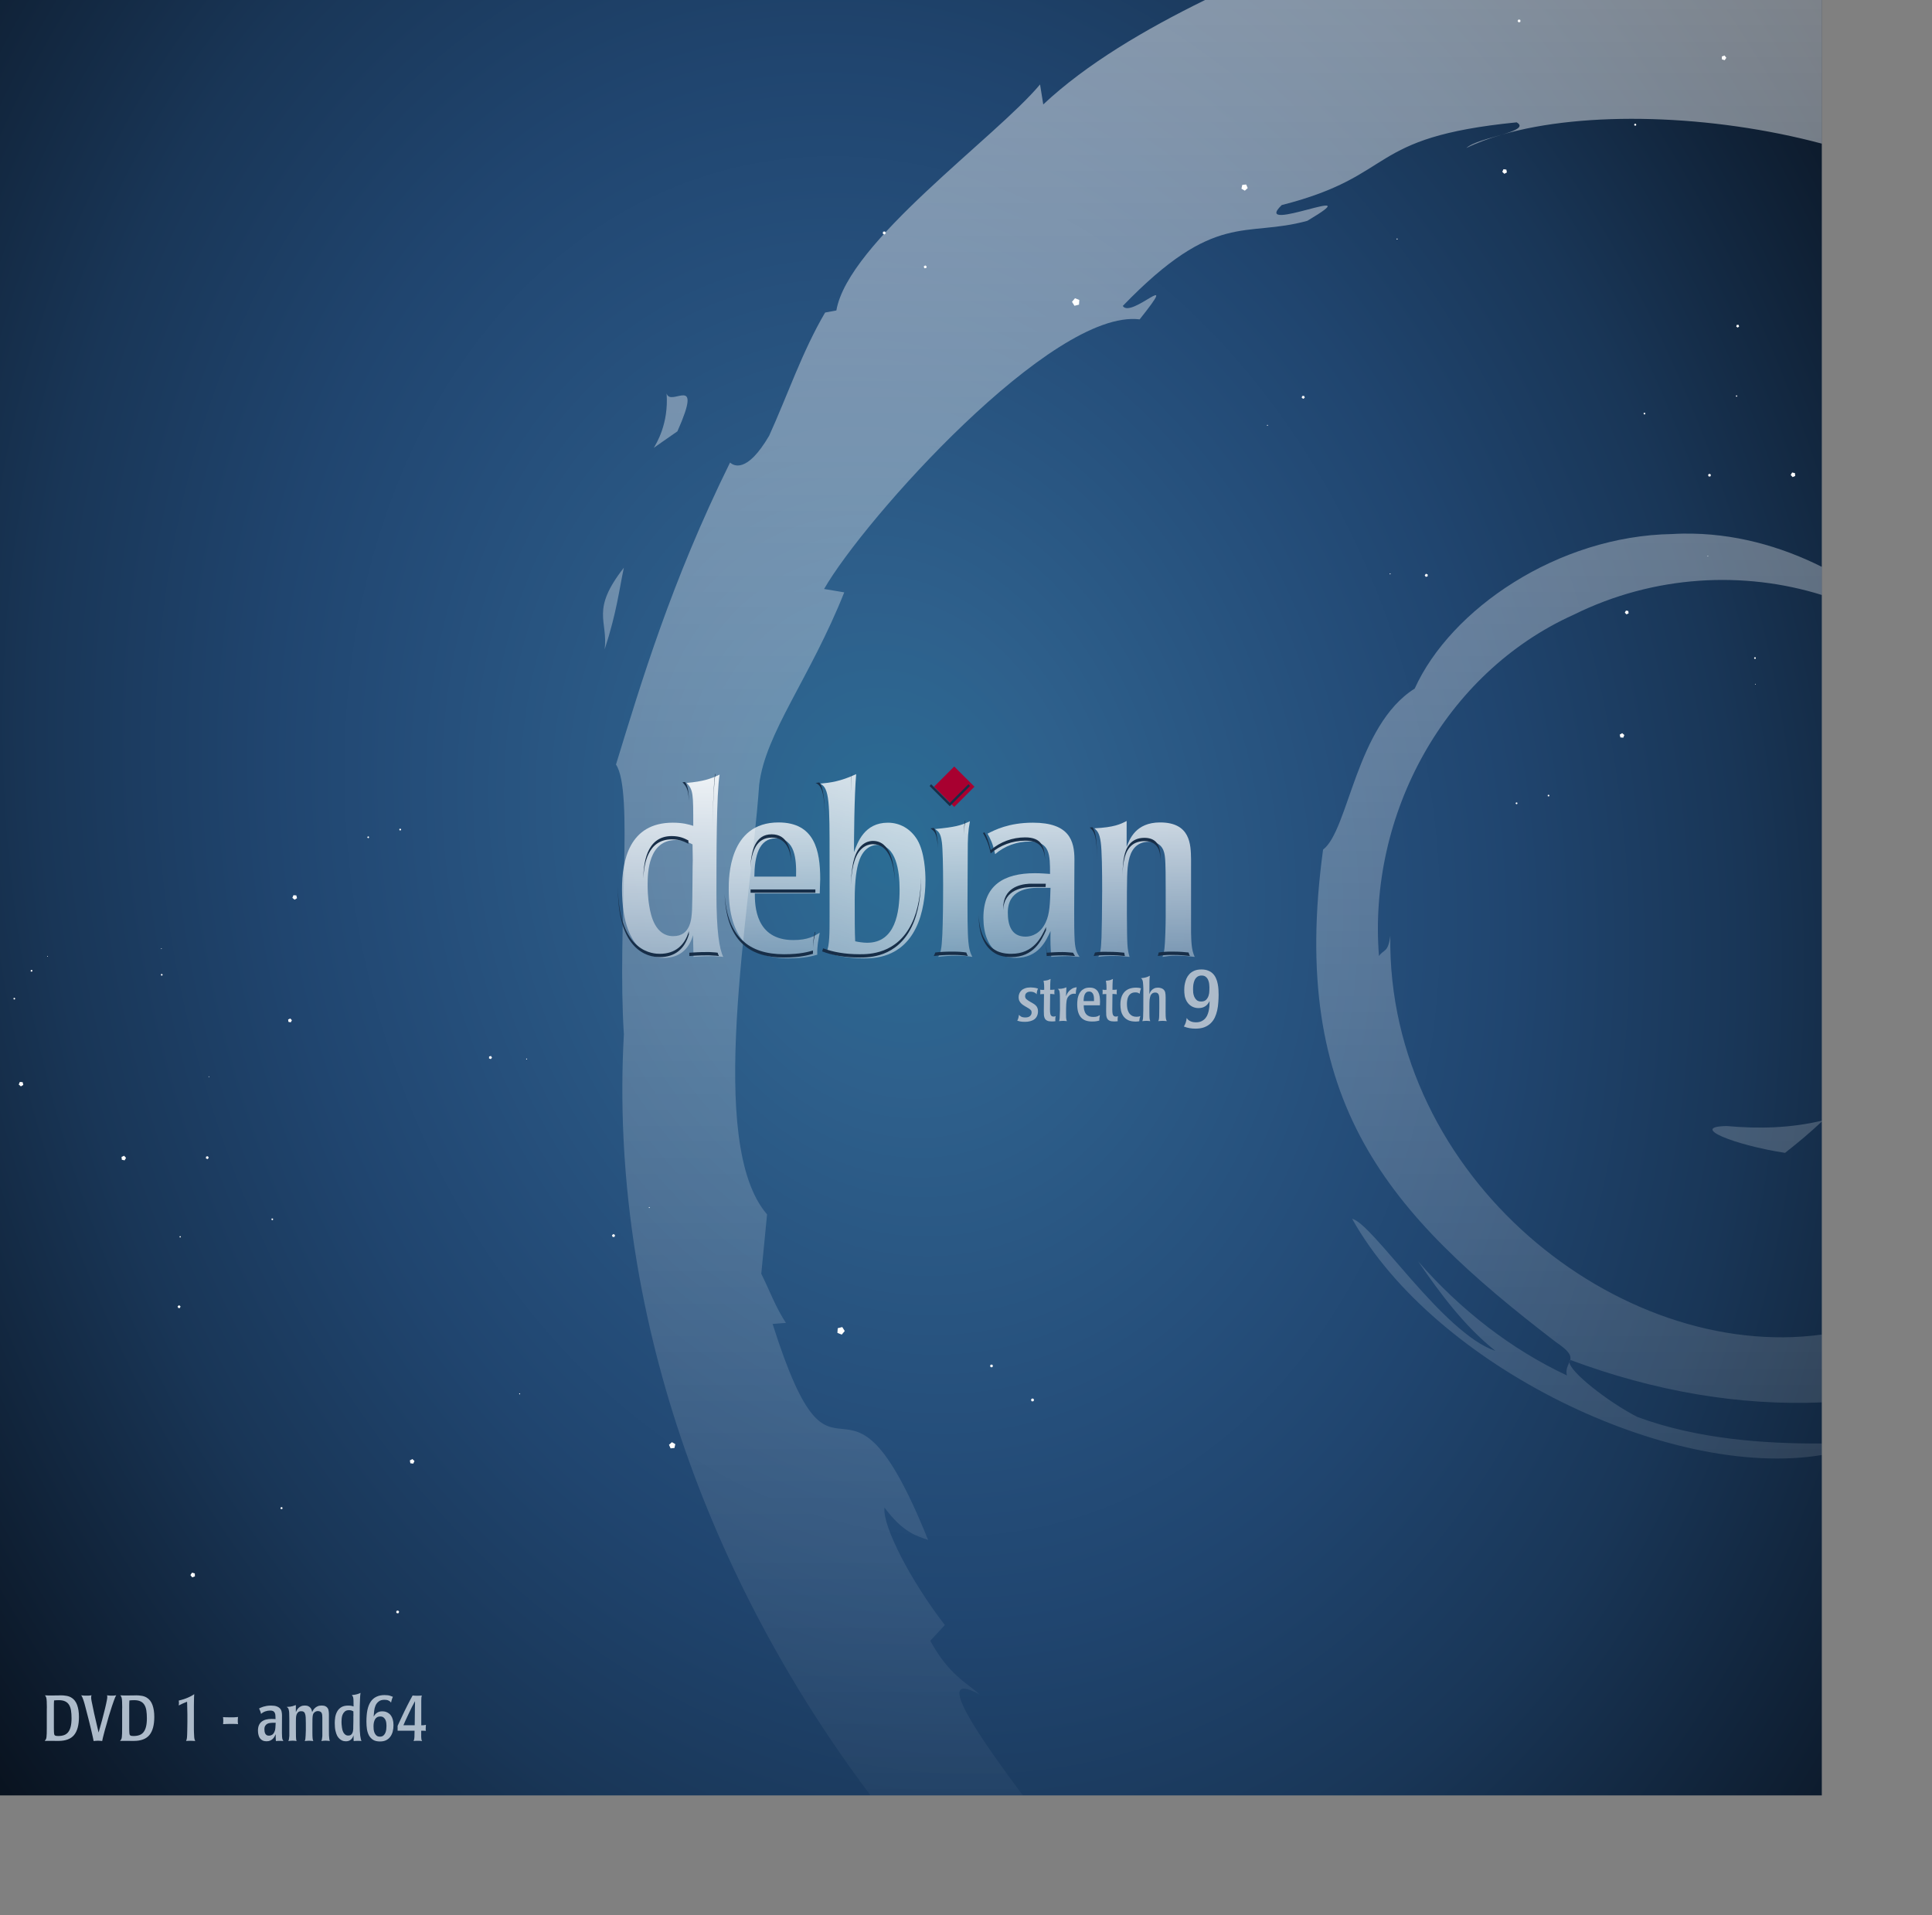 <?xml version="1.0" encoding="UTF-8" standalone="no"?>
<!-- Created with Inkscape (http://www.inkscape.org/) -->

<svg
   xmlns:i="http://ns.adobe.com/AdobeIllustrator/10.0/"
   xmlns:dc="http://purl.org/dc/elements/1.1/"
   xmlns:cc="http://creativecommons.org/ns#"
   xmlns:rdf="http://www.w3.org/1999/02/22-rdf-syntax-ns#"
   xmlns:svg="http://www.w3.org/2000/svg"
   xmlns="http://www.w3.org/2000/svg"
   xmlns:xlink="http://www.w3.org/1999/xlink"
   xmlns:sodipodi="http://sodipodi.sourceforge.net/DTD/sodipodi-0.dtd"
   xmlns:inkscape="http://www.inkscape.org/namespaces/inkscape"
   width="343pt"
   height="340pt"
   id="svg2985"
   version="1.1"
   inkscape:version="0.91 r13725"
   sodipodi:docname="sharp_CD_CASE_front.svg"
   inkscape:export-filename="../png/sharp_CD_CASE_front.png"
   inkscape:export-xdpi="90"
   inkscape:export-ydpi="90">
  <rect width="100%" height="100%" fill="#808080" stroke="none"/>
  <defs
     id="defs2987">
    <radialGradient
       inkscape:collect="always"
       xlink:href="#linearGradient4198"
       id="radialGradient3356"
       gradientUnits="userSpaceOnUse"
       gradientTransform="matrix(0.501,0.163,-0.135,0.416,-2640.75,499.309)"
       cx="5547.354"
       cy="-2623.327"
       fx="5547.354"
       fy="-2623.327"
       r="1310.216" />
    <linearGradient
       id="linearGradient4198">
      <stop
         style="stop-color:#2b6d95;stop-opacity:1"
         offset="0"
         id="stop4200" />
      <stop
         style="stop-color:#2e608c;stop-opacity:1"
         offset="0.15"
         id="stop4202" />
      <stop
         style="stop-color:#254e7a;stop-opacity:1"
         offset="0.369"
         id="stop4204" />
      <stop
         id="stop4206"
         offset="0.484"
         style="stop-color:#20456f;stop-opacity:1" />
      <stop
         style="stop-color:#193657;stop-opacity:1"
         offset="0.663"
         id="stop4208" />
      <stop
         id="stop4210"
         offset="1"
         style="stop-color:#070e18;stop-opacity:1" />
    </linearGradient>
    <radialGradient
       r="1310.216"
       fy="-2623.327"
       fx="5547.354"
       cy="-2623.327"
       cx="5547.354"
       gradientTransform="matrix(0.224,0.107,-0.061,0.272,-1191.386,320.297)"
       gradientUnits="userSpaceOnUse"
       id="radialGradient3456"
       xlink:href="#linearGradient4198"
       inkscape:collect="always" />
    <linearGradient
       inkscape:collect="always"
       xlink:href="#linearGradient4197-6"
       id="linearGradient4262"
       gradientUnits="userSpaceOnUse"
       x1="1672.439"
       y1="1421.986"
       x2="1672.753"
       y2="1565.952" />
    <linearGradient
       inkscape:collect="always"
       id="linearGradient4197-6">
      <stop
         style="stop-color:#ffffff;stop-opacity:1"
         offset="0"
         id="stop4199-1" />
      <stop
         style="stop-color:#ffffff;stop-opacity:0"
         offset="1"
         id="stop4201-9" />
    </linearGradient>
    <linearGradient
       inkscape:collect="always"
       xlink:href="#linearGradient4197-6"
       id="linearGradient4250"
       gradientUnits="userSpaceOnUse"
       x1="1672.439"
       y1="1421.986"
       x2="1672.753"
       y2="1565.952" />
    <linearGradient
       inkscape:collect="always"
       xlink:href="#linearGradient4197-6"
       id="linearGradient4252"
       gradientUnits="userSpaceOnUse"
       x1="1672.439"
       y1="1421.986"
       x2="1672.753"
       y2="1565.952" />
    <linearGradient
       inkscape:collect="always"
       xlink:href="#linearGradient4197-6"
       id="linearGradient4254"
       gradientUnits="userSpaceOnUse"
       x1="1676.383"
       y1="1398.32"
       x2="1615.561"
       y2="1621.171" />
    <linearGradient
       inkscape:collect="always"
       xlink:href="#linearGradient4197-6"
       id="linearGradient4256"
       gradientUnits="userSpaceOnUse"
       x1="1672.439"
       y1="1421.986"
       x2="1672.753"
       y2="1565.952" />
    <linearGradient
       inkscape:collect="always"
       xlink:href="#linearGradient4197-6"
       id="linearGradient4258"
       gradientUnits="userSpaceOnUse"
       x1="1672.439"
       y1="1421.986"
       x2="1672.753"
       y2="1565.952" />
    <linearGradient
       inkscape:collect="always"
       xlink:href="#linearGradient4197-6"
       id="linearGradient4260"
       gradientUnits="userSpaceOnUse"
       x1="1672.439"
       y1="1421.986"
       x2="1672.753"
       y2="1565.952" />
    <linearGradient
       inkscape:collect="always"
       xlink:href="#linearGradient4224"
       id="linearGradient3449"
       gradientUnits="userSpaceOnUse"
       gradientTransform="matrix(2.459,0,0,2.459,-1427.041,-943.722)"
       x1="859.84"
       y1="351.605"
       x2="859.84"
       y2="670.949" />
    <linearGradient
       inkscape:collect="always"
       id="linearGradient4224">
      <stop
         style="stop-color:#ffffff;stop-opacity:1;"
         offset="0"
         id="stop4226" />
      <stop
         style="stop-color:#ffffff;stop-opacity:0;"
         offset="1"
         id="stop4228" />
    </linearGradient>
    <linearGradient
       y2="670.949"
       x2="859.84"
       y1="351.605"
       x1="859.84"
       gradientTransform="matrix(1.612,0,0,1.612,-1145.025,-625.5)"
       gradientUnits="userSpaceOnUse"
       id="linearGradient3567"
       xlink:href="#linearGradient4224"
       inkscape:collect="always" />
    <linearGradient
       inkscape:collect="always"
       xlink:href="#linearGradient4456"
       id="linearGradient4454"
       x1="99.726"
       y1="384.09"
       x2="99.726"
       y2="393.591"
       gradientUnits="userSpaceOnUse"
       gradientTransform="matrix(0.967,0,0,0.967,3.855,13.434)" />
    <linearGradient
       id="linearGradient4456"
       inkscape:collect="always">
      <stop
         id="stop4458"
         offset="0"
         style="stop-color:#adbbca;stop-opacity:1" />
      <stop
         id="stop4460"
         offset="1"
         style="stop-color:#adbbca;stop-opacity:1" />
    </linearGradient>
    <linearGradient
       inkscape:collect="always"
       xlink:href="#linearGradient4456"
       id="linearGradient4770"
       gradientUnits="userSpaceOnUse"
       gradientTransform="matrix(0.967,0,0,0.967,3.855,13.434)"
       x1="99.726"
       y1="384.09"
       x2="99.726"
       y2="393.591" />
    <linearGradient
       inkscape:collect="always"
       xlink:href="#linearGradient4456"
       id="linearGradient4772"
       gradientUnits="userSpaceOnUse"
       gradientTransform="matrix(0.967,0,0,0.967,3.855,13.434)"
       x1="99.726"
       y1="384.09"
       x2="99.726"
       y2="393.591" />
    <linearGradient
       inkscape:collect="always"
       xlink:href="#linearGradient4456"
       id="linearGradient4774"
       gradientUnits="userSpaceOnUse"
       gradientTransform="matrix(0.967,0,0,0.967,3.855,13.434)"
       x1="99.726"
       y1="384.09"
       x2="99.726"
       y2="393.591" />
    <linearGradient
       inkscape:collect="always"
       xlink:href="#linearGradient4456"
       id="linearGradient4776"
       gradientUnits="userSpaceOnUse"
       gradientTransform="matrix(0.967,0,0,0.967,3.855,13.434)"
       x1="99.726"
       y1="384.09"
       x2="99.726"
       y2="393.591" />
    <linearGradient
       inkscape:collect="always"
       xlink:href="#linearGradient4456"
       id="linearGradient4778"
       gradientUnits="userSpaceOnUse"
       gradientTransform="matrix(0.967,0,0,0.967,3.855,13.434)"
       x1="99.726"
       y1="384.09"
       x2="99.726"
       y2="393.591" />
    <linearGradient
       inkscape:collect="always"
       xlink:href="#linearGradient4456"
       id="linearGradient4780"
       gradientUnits="userSpaceOnUse"
       gradientTransform="matrix(0.967,0,0,0.967,3.855,13.434)"
       x1="99.726"
       y1="384.09"
       x2="99.726"
       y2="393.591" />
    <linearGradient
       inkscape:collect="always"
       xlink:href="#linearGradient4456"
       id="linearGradient4782"
       gradientUnits="userSpaceOnUse"
       gradientTransform="matrix(0.967,0,0,0.967,3.855,13.434)"
       x1="99.726"
       y1="384.09"
       x2="99.726"
       y2="393.591" />
  </defs>
  <sodipodi:namedview
     pagecolor="#ffffff"
     bordercolor="#666666"
     borderopacity="1.0"
     inkscape:pageopacity="0.0"
     inkscape:pageshadow="2"
     inkscape:zoom="1.8776471"
     inkscape:cx="214.375"
     inkscape:cy="212.5"
     inkscape:document-units="pt"
     inkscape:current-layer="layer1"
     id="namedview2989"
     showgrid="false"
     units="pt"
     inkscape:window-width="1920"
     inkscape:window-height="1031"
     inkscape:window-x="0"
     inkscape:window-y="0"
     inkscape:window-maximized="1" />
  <g
     inkscape:label="Layer 1"
     inkscape:groupmode="layer"
     id="layer1">
    <rect
       ry="3.0683472e-07"
       rx="0"
       y="0"
       x="-2.5"
       height="425"
       width="433.75"
       id="rect9908"
       style="fill:url(#radialGradient3456);fill-opacity:1;stroke:none" />
    <path
       inkscape:connector-curvature="0"
       style="opacity:0.527;fill:url(#linearGradient3567);fill-opacity:1;stroke:none"
       d="m 285.255,0 c -14.21,6.979 -28.054,15.113 -38.301,24.722 l -0.758,-4.731 c -10.395,12.479 -45.431,37.322 -48.214,53.499 l -2.663,0.492 c -5.398,9.161 -8.963,19.748 -13.252,29.166 -5.303,9.046 -8.424,7.071 -9.258,6.349 -13.918,28.214 -21.028,52.03 -26.995,71.482 4.252,6.359 0.252,38.309 1.864,63.863 -3.606,65.212 20.164,129.41 58.394,180.159 l 36.048,0 c -9.404,-12.657 -22.043,-30.344 -10.241,-23.902 -3.09,-2.813 -7.219,-4.594 -11.675,-12.699 l 3.461,-3.728 c -7.994,-10.304 -14.812,-23.415 -14.296,-27.814 4.27,5.763 7.387,6.671 10.323,7.66 -20.22,-50.161 -21.502,-2.824 -36.806,-51.123 l 3.154,-0.246 c -2.475,-3.755 -3.846,-7.646 -5.837,-11.634 l 1.372,-14.051 c -14.55,-16.81 -3.971,-71.7 -1.864,-101.713 1.437,-12.201 12.005,-25.152 20.134,-45.531 l -4.772,-0.799 c 9.473,-16.515 54.031,-66.377 74.698,-63.822 10.009,-12.57 -2.034,-0.048 -3.994,-3.175 21.989,-22.752 28.85,-16.056 43.688,-20.154 15.993,-9.492 -13.643,3.603 -6.063,-3.728 27.669,-7.059 19.523,-15.999 55.608,-19.581 1.907,1.078 -0.386,1.991 -3.461,2.908 19.65,-5.712 49.732,-4.798 75.701,2.13 L 431.25,0 285.255,0 z m 70.294,31.87 c -3.078,0.915 -6.875,1.77 -8.459,3.175 2.531,-1.239 5.341,-2.269 8.459,-3.175 z M 157.796,93.131 c 0.524,7.274 -2.482,11.906 -3.031,12.883 0.718,-0.54 2.474,-1.728 5.592,-3.912 6.278,-14.135 -1.621,-5.582 -2.56,-8.971 z m 240.622,33.181 c -0.858,0.013 -1.715,0.055 -2.581,0.102 -27.16,0.44 -52.475,17.835 -60.954,36.581 -13.911,8.756 -15.631,33.534 -21.69,38.117 -8.165,59.966 15.326,86.082 55.096,116.563 3.122,2.107 3.657,3.151 3.42,4.24 19.818,7.399 39.901,10.876 59.541,10.057 l 0,-16.058 c -48.057,6.524 -102.964,-37.216 -102.143,-94.401 -0.543,4.128 -1.56,3.134 -2.683,4.793 -2.643,-33.492 15.557,-67.045 46.105,-80.801 19.099,-9.449 40.308,-10.406 58.722,-4.67 l 0,-6.657 c -9.69,-4.85 -20.819,-8.047 -32.833,-7.865 z m -26.708,195.602 c -0.148,0.121 -0.207,0.289 -0.205,0.492 0.066,-0.17 0.166,-0.32 0.205,-0.492 z m -0.205,0.492 c -0.354,0.912 -0.948,1.824 -0.594,3.175 -13.211,-6.181 -25.254,-15.562 -35.208,-26.995 5.284,7.722 10.924,15.3 18.29,21.199 -12.466,-4.209 -29.072,-30.219 -33.918,-31.276 19.468,34.861 75.294,61.897 111.176,55.916 l 0,-2.724 c -13.822,0.052 -29.487,-1.048 -43.667,-6.288 -6.916,-3.551 -16.054,-10.709 -16.078,-13.006 z M 147.678,134.382 c -7.945,10.162 -3.711,12.423 -4.547,19.335 2.881,-8.829 3.448,-14.217 4.547,-19.335 z m 283.572,130.9 c -7.357,1.757 -14.917,1.957 -22.469,1.27 -9.178,0.123 1.778,4.501 13.764,6.349 3.209,-2.502 6.098,-4.959 8.705,-7.414 l 0,-0.205 z"
       id="rect3440" />
    <g
       id="g4331-7"
       transform="matrix(1.301,0,0,1.301,-847.233,-440.854)">
      <g
         id="g5874-1"
         transform="matrix(0.451,0,0,0.451,63.486,-168.86)">
        <g
           id="g4189-7"
           style="fill:url(#linearGradient4262);fill-opacity:1">
          <path
             inkscape:connector-curvature="0"
             i:knockout="Off"
             d="m 1582.657,1472.825 c -0.096,0.1 -0.096,15.946 -0.293,20.083 -0.196,3.344 -0.493,10.531 -7.58,10.531 -7.285,0 -9.057,-8.368 -9.647,-12.008 -0.688,-4.036 -0.688,-7.387 -0.688,-8.859 0,-4.727 0.295,-17.922 11.419,-17.922 3.348,0 5.218,0.988 6.694,1.772 l 0.096,6.403 z m -28.547,11.619 c 0,27.758 14.767,27.758 16.932,27.758 6.104,0 10.042,-3.348 11.714,-9.154 l 0.198,8.759 c 1.872,-0.1 3.741,-0.295 6.792,-0.295 1.083,0 1.967,0 2.758,0.1 0.788,0 1.574,0.096 2.46,0.195 -1.574,-3.148 -2.755,-10.236 -2.755,-25.598 0,-14.963 0,-40.261 1.279,-47.941 -3.542,1.676 -6.597,2.76 -13.291,3.348 2.658,2.855 2.658,4.332 2.658,17.323 -1.867,-0.589 -4.232,-1.279 -8.268,-1.279 -17.62,0 -20.476,15.36 -20.476,26.783"
             id="path4635-9"
             style="fill:url(#linearGradient4250);fill-opacity:1" />
          <path
             inkscape:connector-curvature="0"
             i:knockout="Off"
             d="m 1607.499,1479.417 c 0.1,-8.171 1.774,-15.456 8.761,-15.456 7.68,0 8.266,8.464 8.071,15.456 l -16.832,0 z m 26.577,0.988 c 0,-11.519 -2.263,-22.842 -16.832,-22.842 -20.081,0 -20.081,22.254 -20.081,26.974 0,19.983 8.957,27.858 24.019,27.858 6.69,0 9.943,-0.979 11.714,-1.476 -0.097,-3.544 0.393,-5.808 0.988,-8.859 -2.071,1.283 -4.729,2.955 -10.635,2.955 -15.358,0 -15.556,-13.983 -15.556,-18.806 l 26.191,0 0.191,-5.804"
             id="path4637-4"
             style="fill:url(#linearGradient4252);fill-opacity:1" />
          <path
             inkscape:connector-curvature="0"
             i:knockout="Off"
             d="m 1666.102,1484.637 c 0,9.154 -1.672,21.462 -13.091,21.462 -1.576,0 -3.544,-0.3 -4.823,-0.593 -0.198,-3.544 -0.198,-9.647 -0.198,-16.735 0,-8.468 0.884,-12.891 1.576,-15.062 2.065,-6.987 6.692,-7.083 7.576,-7.083 7.482,0 8.959,10.335 8.959,18.011 z m -28.251,10.731 c 0,7.287 0,11.419 -1.181,14.567 4.036,1.576 9.055,2.46 15.062,2.46 3.839,0 14.963,0 20.966,-12.303 2.855,-5.711 3.839,-13.39 3.839,-19.199 0,-3.544 -0.395,-11.319 -3.248,-16.244 -2.753,-4.623 -7.185,-6.987 -11.908,-6.987 -9.452,0 -12.207,7.875 -13.682,11.912 0,-5.02 0.096,-22.543 0.882,-31.502 -6.397,2.955 -10.338,3.444 -14.568,3.839 3.839,1.572 3.839,8.075 3.839,29.241 l 0,24.215"
             id="path4639-4"
             style="fill:url(#linearGradient4254);fill-opacity:1" />
          <path
             inkscape:connector-curvature="0"
             i:knockout="Off"
             d="m 1695.463,1511.806 c -1.972,-0.295 -3.352,-0.493 -6.208,-0.493 -3.144,0 -5.316,0.2 -7.576,0.493 0.984,-1.872 1.377,-2.76 1.672,-9.154 0.395,-8.764 0.493,-32.194 -0.196,-37.117 -0.493,-3.743 -1.377,-4.332 -2.755,-5.315 8.071,-0.788 10.336,-1.377 14.075,-3.148 -0.784,4.327 -0.888,6.499 -0.888,13.091 -0.193,33.968 -0.293,37.608 1.876,41.644"
             id="path4641-2"
             style="fill:url(#linearGradient4256);fill-opacity:1" />
          <path
             inkscape:connector-curvature="0"
             i:knockout="Off"
             d="m 1726.986,1483.944 c -0.195,6.204 -0.295,10.535 -1.971,13.979 -2.067,4.432 -5.511,5.711 -8.071,5.711 -5.912,0 -7.187,-4.92 -7.187,-9.743 0,-9.252 8.271,-9.947 12.008,-9.947 l 5.222,0 z m -27.074,12.112 c 0,6.204 1.872,12.403 7.387,15.062 2.46,1.083 4.92,1.083 5.711,1.083 9.059,0 12.107,-6.696 13.979,-10.831 -0.1,4.332 0,6.987 0.295,10.435 1.772,-0.1 3.544,-0.295 6.499,-0.295 1.672,0 3.248,0.196 4.92,0.295 -1.083,-1.672 -1.672,-2.66 -1.972,-6.499 -0.196,-3.739 -0.196,-7.48 -0.196,-12.698 l 0.1,-20.083 c 0,-7.484 -1.972,-14.867 -16.739,-14.867 -9.743,0 -15.451,2.955 -18.307,4.432 1.183,2.167 2.167,4.032 3.051,8.271 3.843,-3.348 8.863,-5.12 13.979,-5.12 8.175,0 8.175,5.415 8.175,13.091 -1.872,-0.096 -3.448,-0.291 -6.108,-0.291 -12.507,0 -20.775,4.818 -20.775,18.014"
             id="path4643-5"
             style="fill:url(#linearGradient4258);fill-opacity:1" />
          <path
             inkscape:connector-curvature="0"
             i:knockout="Off"
             d="m 1783.688,1502.062 c 0.1,3.348 0.1,6.892 1.476,9.747 -2.169,-0.196 -3.448,-0.493 -7.48,-0.493 -2.365,0 -3.643,0.2 -5.515,0.493 0.391,-1.279 0.593,-1.772 0.788,-3.448 0.295,-2.26 0.493,-9.843 0.493,-12.503 l 0,-10.631 c 0,-4.627 0,-11.323 -0.299,-13.684 -0.195,-1.672 -0.684,-6.199 -6.399,-6.199 -5.611,0 -7.48,4.132 -8.171,7.48 -0.784,3.444 -0.784,7.187 -0.784,21.755 0.096,12.602 0.096,13.779 1.079,17.227 -1.672,-0.195 -3.739,-0.391 -6.692,-0.391 -2.365,0 -3.939,0.096 -5.904,0.391 0.688,-1.576 1.083,-2.365 1.279,-7.875 0.2,-5.415 0.593,-31.997 -0.299,-38.294 -0.489,-3.843 -1.476,-4.727 -2.556,-5.711 7.975,-0.395 10.531,-1.676 12.995,-2.951 l 0,10.431 c 1.179,-3.055 3.639,-9.847 13.486,-9.847 12.307,0 12.403,8.959 12.503,14.863 l 0,29.639"
             id="path4645-4"
             style="fill:url(#linearGradient4260);fill-opacity:1" />
        </g>
        <path
           id="path4647-1"
           d="m 1696.293,1443.139 -8.154,8.149 -8.149,-8.149 8.149,-8.149 8.154,8.149"
           i:knockout="Off"
           inkscape:connector-curvature="0"
           style="fill:#a80030" />
      </g>
      <path
         style="font-style:normal;font-variant:normal;font-weight:bold;font-stretch:normal;font-size:15.651px;line-height:125%;font-family:Poppl-Laudatio-Condensed;-inkscape-font-specification:'Poppl-Laudatio-Condensed Bold';letter-spacing:0px;word-spacing:0px;fill:#172e48;fill-opacity:1;stroke:none"
         d="m 806.167,479.589 c -0.08,1.061 -0.111,2.262 -0.16,3.597 0.054,-1.343 0.111,-2.588 0.2,-3.597 -0.013,0.006 -0.027,-0.006 -0.04,0 z"
         id="path4887-0"
         inkscape:connector-curvature="0" />
      <path
         style="font-style:normal;font-variant:normal;font-weight:bold;font-stretch:normal;font-size:15.651px;line-height:125%;font-family:Poppl-Laudatio-Condensed;-inkscape-font-specification:'Poppl-Laudatio-Condensed Bold';letter-spacing:0px;word-spacing:0px;fill:#172e48;fill-opacity:1;stroke:none"
         d="m 781.388,479.669 c -0.027,0.013 -0.053,0.027 -0.08,0.04 -0.249,2.005 -0.372,5.58 -0.44,9.552 0.078,-4.13 0.231,-7.862 0.52,-9.592 z"
         id="path4885-6"
         inkscape:connector-curvature="0" />
      <path
         style="font-style:normal;font-variant:normal;font-weight:bold;font-stretch:normal;font-size:15.651px;line-height:125%;font-family:Poppl-Laudatio-Condensed;-inkscape-font-specification:'Poppl-Laudatio-Condensed Bold';letter-spacing:0px;word-spacing:0px;fill:#172e48;fill-opacity:1;stroke:none"
         d="m 775.872,481.148 c -0.169,0.018 -0.299,0.024 -0.48,0.04 0.898,0.965 1.142,1.563 1.199,4.276 -0.033,-2.508 -0.179,-3.534 -0.719,-4.316 z"
         id="path4883-3"
         inkscape:connector-curvature="0" />
      <path
         style="font-style:normal;font-variant:normal;font-weight:bold;font-stretch:normal;font-size:15.651px;line-height:125%;font-family:Poppl-Laudatio-Condensed;-inkscape-font-specification:'Poppl-Laudatio-Condensed Bold';letter-spacing:0px;word-spacing:0px;fill:#172e48;fill-opacity:1;stroke:none"
         d="m 800.292,481.228 c -0.224,0.024 -0.454,0.059 -0.679,0.08 1.297,0.531 1.629,2.31 1.719,7.194 -0.06,-4.184 -0.28,-6.332 -1.039,-7.274 z"
         id="path4881-2"
         inkscape:connector-curvature="0" />
      <path
         style="font-style:normal;font-variant:normal;font-weight:bold;font-stretch:normal;font-size:15.651px;line-height:125%;font-family:Poppl-Laudatio-Condensed;-inkscape-font-specification:'Poppl-Laudatio-Condensed Bold';letter-spacing:0px;word-spacing:0px;fill:#172e48;fill-opacity:1;stroke:none"
         d="m 820.635,481.547 -0.28,0.32 3.677,3.677 3.677,-3.677 -0.28,-0.32 -3.397,3.397 -3.397,-3.397 z"
         id="path4879-5"
         inkscape:connector-curvature="0" />
      <path
         style="font-style:normal;font-variant:normal;font-weight:bold;font-stretch:normal;font-size:15.651px;line-height:125%;font-family:Poppl-Laudatio-Condensed;-inkscape-font-specification:'Poppl-Laudatio-Condensed Bold';letter-spacing:0px;word-spacing:0px;fill:#172e48;fill-opacity:1;stroke:none"
         d="m 826.87,488.142 c -0.029,0.014 -0.051,0.027 -0.08,0.04 -0.133,0.825 -0.201,1.655 -0.24,2.518 0.056,-0.864 0.143,-1.583 0.32,-2.558 z"
         id="path4877-2"
         inkscape:connector-curvature="0" />
      <path
         style="font-style:normal;font-variant:normal;font-weight:bold;font-stretch:normal;font-size:15.651px;line-height:125%;font-family:Poppl-Laudatio-Condensed;-inkscape-font-specification:'Poppl-Laudatio-Condensed Bold';letter-spacing:0px;word-spacing:0px;fill:#172e48;fill-opacity:1;stroke:none"
         d="m 850.011,489.381 c -0.189,0.013 -0.315,0.03 -0.52,0.04 0.486,0.443 0.939,0.866 1.159,2.598 0.101,0.709 0.163,1.996 0.2,3.557 -0.035,-1.809 -0.088,-3.366 -0.2,-4.157 -0.138,-1.082 -0.369,-1.654 -0.639,-2.038 z"
         id="path4875-6"
         inkscape:connector-curvature="0" />
      <path
         style="font-style:normal;font-variant:normal;font-weight:bold;font-stretch:normal;font-size:15.651px;line-height:125%;font-family:Poppl-Laudatio-Condensed;-inkscape-font-specification:'Poppl-Laudatio-Condensed Bold';letter-spacing:0px;word-spacing:0px;fill:#172e48;fill-opacity:1;stroke:none"
         d="m 821.115,489.501 c -0.218,0.023 -0.36,0.057 -0.6,0.08 0.621,0.443 1.017,0.712 1.239,2.398 0.039,0.277 0.091,0.691 0.12,1.199 -0.035,-0.763 -0.068,-1.429 -0.12,-1.799 -0.139,-1.054 -0.352,-1.543 -0.639,-1.878 z"
         id="path4873-8"
         inkscape:connector-curvature="0" />
      <path
         style="font-style:normal;font-variant:normal;font-weight:bold;font-stretch:normal;font-size:15.651px;line-height:125%;font-family:Poppl-Laudatio-Condensed;-inkscape-font-specification:'Poppl-Laudatio-Condensed Bold';letter-spacing:0px;word-spacing:0px;fill:#172e48;fill-opacity:1;stroke:none"
         d="m 830.347,490.3 c -0.082,0.042 -0.207,0.082 -0.28,0.12 0.533,0.976 1.001,1.808 1.399,3.717 1.731,-1.508 3.97,-2.318 6.275,-2.318 2.762,0 3.466,1.367 3.637,3.517 -0.104,-2.463 -0.645,-4.117 -3.637,-4.117 -2.305,0 -4.543,0.81 -6.275,2.318 -0.331,-1.587 -0.694,-2.437 -1.119,-3.237 z"
         id="path4871-1"
         inkscape:connector-curvature="0" />
      <path
         style="font-style:normal;font-variant:normal;font-weight:bold;font-stretch:normal;font-size:15.651px;line-height:125%;font-family:Poppl-Laudatio-Condensed;-inkscape-font-specification:'Poppl-Laudatio-Condensed Bold';letter-spacing:0px;word-spacing:0px;fill:#172e48;fill-opacity:1;stroke:none"
         d="m 791.619,490.66 c -2.928,0 -3.739,2.837 -3.877,6.195 0.212,-3.093 1.122,-5.595 3.877,-5.595 2.595,0 3.397,2.157 3.597,4.556 -0.115,-2.638 -0.779,-5.156 -3.597,-5.156 z"
         id="path4869-9"
         inkscape:connector-curvature="0" />
      <path
         style="font-style:normal;font-variant:normal;font-weight:bold;font-stretch:normal;font-size:15.651px;line-height:125%;font-family:Poppl-Laudatio-Condensed;-inkscape-font-specification:'Poppl-Laudatio-Condensed Bold';letter-spacing:0px;word-spacing:0px;fill:#172e48;fill-opacity:1;stroke:none"
         d="m 773.434,490.98 c -4.777,0 -5.133,5.364 -5.156,7.714 0.096,-2.564 0.771,-7.114 5.156,-7.114 1.508,0 2.372,0.446 3.037,0.799 l 0,-0.6 c -0.665,-0.353 -1.529,-0.799 -3.037,-0.799 z"
         id="path4865-5"
         inkscape:connector-curvature="0" />
      <path
         style="font-style:normal;font-variant:normal;font-weight:bold;font-stretch:normal;font-size:15.651px;line-height:125%;font-family:Poppl-Laudatio-Condensed;-inkscape-font-specification:'Poppl-Laudatio-Condensed Bold';letter-spacing:0px;word-spacing:0px;fill:#172e48;fill-opacity:1;stroke:none"
         d="m 859.443,491.299 c -2.528,0 -3.366,1.849 -3.677,3.357 -0.192,0.844 -0.278,1.911 -0.32,3.597 0.046,-1.434 0.143,-2.222 0.32,-2.998 0.311,-1.508 1.149,-3.357 3.677,-3.357 2.575,0 2.79,2.004 2.878,2.758 0.034,0.266 0.062,0.651 0.08,1.119 -0.018,-0.714 -0.034,-1.353 -0.08,-1.719 -0.088,-0.753 -0.303,-2.758 -2.878,-2.758 z"
         id="path4863-8"
         inkscape:connector-curvature="0" />
      <path
         style="font-style:normal;font-variant:normal;font-weight:bold;font-stretch:normal;font-size:15.651px;line-height:125%;font-family:Poppl-Laudatio-Condensed;-inkscape-font-specification:'Poppl-Laudatio-Condensed Bold';letter-spacing:0px;word-spacing:0px;fill:#172e48;fill-opacity:1;stroke:none"
         d="m 810.044,491.859 c -0.398,0 -2.467,0.049 -3.397,3.197 -0.253,0.795 -0.53,2.307 -0.639,4.876 0.129,-2.218 0.405,-3.543 0.639,-4.276 0.93,-3.148 2.999,-3.197 3.397,-3.197 2.95,0 3.823,3.547 3.997,6.754 -0.096,-3.345 -0.861,-7.354 -3.997,-7.354 z"
         id="path4861-1"
         inkscape:connector-curvature="0" />
      <path
         style="font-style:normal;font-variant:normal;font-weight:bold;font-stretch:normal;font-size:15.651px;line-height:125%;font-family:Poppl-Laudatio-Condensed;-inkscape-font-specification:'Poppl-Laudatio-Condensed Bold';letter-spacing:0px;word-spacing:0px;fill:#172e48;fill-opacity:1;stroke:none"
         d="m 818.797,498.533 c -0.025,2.586 -0.469,5.894 -1.719,8.393 -2.705,5.543 -7.743,5.555 -9.472,5.555 -2.633,0 -4.842,-0.404 -6.635,-1.079 -0.05,0.186 -0.096,0.388 -0.16,0.56 1.818,0.71 4.088,1.119 6.794,1.119 1.73,0 6.767,-0.013 9.472,-5.555 1.286,-2.573 1.719,-6.016 1.719,-8.633 0,-0.095 10e-4,-0.253 0,-0.36 z"
         id="path4859-4"
         inkscape:connector-curvature="0" />
      <path
         style="font-style:normal;font-variant:normal;font-weight:bold;font-stretch:normal;font-size:15.651px;line-height:125%;font-family:Poppl-Laudatio-Condensed;-inkscape-font-specification:'Poppl-Laudatio-Condensed Bold';letter-spacing:0px;word-spacing:0px;fill:#172e48;fill-opacity:1;stroke:none"
         d="m 838.46,499.652 c -1.846,0.116 -4.716,0.829 -4.716,4.476 0,0.108 -0.003,0.211 0,0.32 0.174,-3.887 3.793,-4.197 5.436,-4.197 l 2.278,0 c 0.006,-0.209 0.033,-0.381 0.04,-0.6 l -2.318,0 c -0.21,0 -0.456,-0.017 -0.719,0 z"
         id="path4853-7"
         inkscape:connector-curvature="0" />
      <path
         style="font-style:normal;font-variant:normal;font-weight:bold;font-stretch:normal;font-size:15.651px;line-height:125%;font-family:Poppl-Laudatio-Condensed;-inkscape-font-specification:'Poppl-Laudatio-Condensed Bold';letter-spacing:0px;word-spacing:0px;fill:#172e48;fill-opacity:1;stroke:none"
         d="m 763.642,500.212 c -8.2e-4,0.091 0,0.19 0,0.28 0,12.505 6.658,12.51 7.634,12.51 2.75,0 4.522,-1.501 5.276,-4.117 l 0,-0.6 c -0.753,2.616 -2.526,4.117 -5.276,4.117 -0.966,0 -7.515,-0.022 -7.634,-12.19 z"
         id="path4851-1"
         inkscape:connector-curvature="0" />
      <path
         style="font-style:normal;font-variant:normal;font-weight:bold;font-stretch:normal;font-size:15.651px;line-height:125%;font-family:Poppl-Laudatio-Condensed;-inkscape-font-specification:'Poppl-Laudatio-Condensed Bold';letter-spacing:0px;word-spacing:0px;fill:#172e48;fill-opacity:1;stroke:none"
         d="m 787.782,500.692 c 0,0.17 -0.004,0.384 0,0.6 l 11.79,0 0,-0.6 -11.79,0 z"
         id="path4849-7"
         inkscape:connector-curvature="0" />
      <path
         style="font-style:normal;font-variant:normal;font-weight:bold;font-stretch:normal;font-size:15.651px;line-height:125%;font-family:Poppl-Laudatio-Condensed;-inkscape-font-specification:'Poppl-Laudatio-Condensed Bold';letter-spacing:0px;word-spacing:0px;fill:#172e48;fill-opacity:1;stroke:none"
         d="m 783.066,501.531 c 0.295,8.262 4.264,11.55 10.791,11.55 3.014,0 4.477,-0.455 5.276,-0.679 -0.006,-0.214 -0.003,-0.404 0,-0.6 -0.798,0.224 -2.262,0.679 -5.276,0.679 -6.362,0 -10.322,-3.143 -10.791,-10.951 z"
         id="path4847-7"
         inkscape:connector-curvature="0" />
      <path
         style="font-style:normal;font-variant:normal;font-weight:bold;font-stretch:normal;font-size:15.651px;line-height:125%;font-family:Poppl-Laudatio-Condensed;-inkscape-font-specification:'Poppl-Laudatio-Condensed Bold';letter-spacing:0px;word-spacing:0px;fill:#172e48;fill-opacity:1;stroke:none"
         d="m 829.308,505.408 c -0.003,0.107 0,0.21 0,0.32 0,2.795 0.873,5.596 3.357,6.794 1.108,0.488 2.202,0.48 2.558,0.48 4.081,0 5.471,-3.013 6.315,-4.876 0.003,-0.215 -0.005,-0.363 0,-0.6 -0.843,1.863 -2.234,4.876 -6.315,4.876 -0.356,0 -1.45,0.009 -2.558,-0.48 -2.401,-1.158 -3.3,-3.815 -3.357,-6.515 z"
         id="path4845-5"
         inkscape:connector-curvature="0" />
      <path
         style="font-style:normal;font-variant:normal;font-weight:bold;font-stretch:normal;font-size:15.651px;line-height:125%;font-family:Poppl-Laudatio-Condensed;-inkscape-font-specification:'Poppl-Laudatio-Condensed Bold';letter-spacing:0px;word-spacing:0px;fill:#172e48;fill-opacity:1;stroke:none"
         d="m 799.573,508.405 c -0.038,0.024 -0.081,0.056 -0.12,0.08 -0.172,0.904 -0.31,1.755 -0.32,2.798 0.055,-1.026 0.239,-1.847 0.44,-2.878 z"
         id="path4843-6"
         inkscape:connector-curvature="0" />
      <path
         style="font-style:normal;font-variant:normal;font-weight:bold;font-stretch:normal;font-size:15.651px;line-height:125%;font-family:Poppl-Laudatio-Condensed;-inkscape-font-specification:'Poppl-Laudatio-Condensed Bold';letter-spacing:0px;word-spacing:0px;fill:#172e48;fill-opacity:1;stroke:none"
         d="m 841.538,510.004 c 0.01,0.948 0.037,1.833 0.12,2.798 0.798,-0.045 1.586,-0.12 2.918,-0.12 0.753,0 1.485,0.075 2.238,0.12 -0.139,-0.215 -0.251,-0.399 -0.36,-0.6 -0.628,-0.043 -1.246,-0.12 -1.878,-0.12 -1.331,0 -2.119,0.075 -2.918,0.12 -0.067,-0.777 -0.101,-1.467 -0.12,-2.198 z"
         id="path4841-7"
         inkscape:connector-curvature="0" />
      <path
         style="font-style:normal;font-variant:normal;font-weight:bold;font-stretch:normal;font-size:15.651px;line-height:125%;font-family:Poppl-Laudatio-Condensed;-inkscape-font-specification:'Poppl-Laudatio-Condensed Bold';letter-spacing:0px;word-spacing:0px;fill:#172e48;fill-opacity:1;stroke:none"
         d="m 824.512,512.002 c -1.289,0 -2.196,0.05 -3.117,0.16 -0.085,0.213 -0.163,0.417 -0.28,0.639 1.018,-0.132 1.981,-0.2 3.397,-0.2 1.286,0 1.909,0.067 2.798,0.2 -0.108,-0.202 -0.195,-0.424 -0.28,-0.639 -0.745,-0.105 -1.377,-0.16 -2.518,-0.16 z"
         id="path4837-1"
         inkscape:connector-curvature="0" />
      <path
         style="font-style:normal;font-variant:normal;font-weight:bold;font-stretch:normal;font-size:15.651px;line-height:125%;font-family:Poppl-Laudatio-Condensed;-inkscape-font-specification:'Poppl-Laudatio-Condensed Bold';letter-spacing:0px;word-spacing:0px;fill:#172e48;fill-opacity:1;stroke:none"
         d="m 864.359,512.002 c -0.991,0 -1.566,0.045 -2.318,0.16 -0.053,0.194 -0.082,0.385 -0.16,0.639 0.843,-0.132 1.413,-0.2 2.478,-0.2 1.817,0 2.38,0.112 3.357,0.2 -0.1,-0.207 -0.171,-0.418 -0.24,-0.639 -0.836,-0.083 -1.462,-0.16 -3.117,-0.16 z"
         id="path4835-9"
         inkscape:connector-curvature="0" />
      <path
         style="font-style:normal;font-variant:normal;font-weight:bold;font-stretch:normal;font-size:15.651px;line-height:125%;font-family:Poppl-Laudatio-Condensed;-inkscape-font-specification:'Poppl-Laudatio-Condensed Bold';letter-spacing:0px;word-spacing:0px;fill:#172e48;fill-opacity:1;stroke:none"
         d="m 851.49,512.042 c -0.345,0.019 -0.69,0.074 -1.039,0.12 -0.069,0.216 -0.145,0.423 -0.24,0.639 0.885,-0.133 1.613,-0.16 2.678,-0.16 1.33,0 2.244,0.072 2.998,0.16 -0.061,-0.215 -0.075,-0.408 -0.12,-0.6 -0.733,-0.082 -1.609,-0.16 -2.878,-0.16 -0.533,0 -0.973,-0.023 -1.399,0 z"
         id="path4833-4"
         inkscape:connector-curvature="0" />
      <path
         style="font-style:normal;font-variant:normal;font-weight:bold;font-stretch:normal;font-size:15.651px;line-height:125%;font-family:Poppl-Laudatio-Condensed;-inkscape-font-specification:'Poppl-Laudatio-Condensed Bold';letter-spacing:0px;word-spacing:0px;fill:#172e48;fill-opacity:1;stroke:none"
         d="m 779.709,512.082 c -1.374,0 -2.234,0.075 -3.077,0.12 l 0,0.6 c 0.843,-0.045 1.703,-0.12 3.077,-0.12 0.488,0 0.883,-0.005 1.239,0.04 0.355,0 0.68,0.035 1.079,0.08 -0.089,-0.177 -0.157,-0.364 -0.24,-0.6 -0.289,-0.031 -0.563,-0.08 -0.839,-0.08 -0.356,-0.045 -0.751,-0.04 -1.239,-0.04 z"
         id="path4831-0"
         inkscape:connector-curvature="0" />
    </g>
    <g
       style="font-style:normal;font-variant:normal;font-weight:bold;font-stretch:normal;font-size:15.256px;line-height:125%;font-family:Poppl-Laudatio-Condensed;-inkscape-font-specification:'Poppl-Laudatio-Condensed Bold';letter-spacing:0px;word-spacing:0px;fill:#adbbca;fill-opacity:1;stroke:none"
       id="text4302">
      <path
         d="m 11.077,405.309 q 0,-0.32 0,-0.61 0.015,-0.305 0.015,-0.595 0,-0.305 -0.015,-0.625 0,-0.32 -0.015,-0.702 -0.015,-0.366 -0.046,-0.595 -0.031,-0.244 -0.092,-0.397 -0.046,-0.153 -0.122,-0.259 -0.076,-0.107 -0.168,-0.214 0.351,0.03 0.793,0.03 0.458,0 0.824,0 0.275,0 0.549,0 0.275,-0.015 0.549,-0.015 0.275,0 0.534,0 0.275,-0.015 0.549,-0.015 0.61,0 1.236,0.107 0.641,0.091 1.175,0.397 0.992,0.58 1.419,1.785 0.427,1.19 0.427,2.807 0,2.883 -1.144,4.287 -1.144,1.404 -3.707,1.404 -0.305,0 -0.641,0 -0.336,-0.015 -0.702,-0.015 -0.488,0 -1.022,0 -0.534,0 -0.885,0.015 0.183,-0.214 0.275,-0.381 0.092,-0.183 0.137,-0.503 0.046,-0.32 0.061,-0.87 0.015,-0.564 0.015,-1.526 l 0,-3.509 z m 1.678,2.273 q 0,0.244 0,0.671 0,0.412 0,0.839 0.015,0.427 0.015,0.793 0.015,0.351 0.031,0.458 0.015,0.168 0.061,0.275 0.046,0.107 0.153,0.183 0.107,0.076 0.29,0.107 0.183,0.03 0.473,0.03 0.793,0 1.388,-0.214 0.595,-0.214 0.976,-0.702 0.397,-0.503 0.595,-1.312 0.198,-0.809 0.198,-1.983 0,-1.022 -0.122,-1.815 -0.122,-0.793 -0.458,-1.343 -0.336,-0.549 -0.915,-0.824 -0.58,-0.29 -1.495,-0.29 -0.29,0 -0.595,0.015 -0.29,0.015 -0.549,0.046 -0.015,0.275 -0.031,0.488 0,0.214 -0.015,0.519 0,0.29 0,0.748 0,0.458 0,1.205 l 0,2.105 z"
         style="font-style:normal;font-variant:normal;font-weight:normal;font-stretch:normal;font-family:Poppl-Laudatio;-inkscape-font-specification:Poppl-Laudatio"
         id="path4875" />
      <path
         d="m 25.334,407.765 q -0.275,0.961 -0.473,1.632 -0.183,0.671 -0.305,1.159 -0.122,0.473 -0.214,0.839 -0.092,0.366 -0.153,0.732 -0.183,-0.03 -0.412,-0.046 -0.214,-0.03 -0.564,-0.03 -0.32,0 -0.564,0.03 -0.229,0.015 -0.488,0.046 -0.061,-0.366 -0.153,-0.763 -0.076,-0.412 -0.214,-0.946 -0.122,-0.534 -0.29,-1.251 -0.168,-0.717 -0.412,-1.693 l -0.427,-1.663 q -0.244,-0.961 -0.458,-1.77 -0.198,-0.809 -0.442,-1.541 -0.092,-0.275 -0.168,-0.458 -0.061,-0.183 -0.122,-0.305 -0.061,-0.137 -0.122,-0.229 -0.061,-0.107 -0.137,-0.214 0.168,0.03 0.275,0.046 0.122,0 0.244,0.015 0.122,0.015 0.259,0.03 0.153,0 0.351,0 0.259,0 0.427,0 0.183,-0.015 0.32,-0.015 0.153,-0.015 0.275,-0.03 0.137,-0.015 0.305,-0.046 -0.046,0.122 -0.076,0.244 -0.015,0.122 -0.015,0.29 0,0.168 0.015,0.32 0.015,0.137 0.046,0.29 0.015,0.137 0.046,0.275 0.031,0.122 0.092,0.427 0.061,0.305 0.183,0.885 0.122,0.58 0.336,1.617 l 1.037,4.47 0.824,-2.914 0.397,-1.541 q 0.168,-0.656 0.32,-1.266 0.153,-0.625 0.259,-1.129 0.122,-0.519 0.183,-0.915 0.076,-0.412 0.076,-0.656 0,-0.122 -0.015,-0.198 0,-0.091 -0.031,-0.198 0.153,0.03 0.259,0.046 0.122,0 0.244,0.015 0.122,0.015 0.259,0.03 0.153,0 0.336,0 0.381,0 0.58,-0.015 0.214,-0.03 0.488,-0.076 -0.107,0.183 -0.229,0.427 -0.107,0.244 -0.29,0.748 -0.183,0.503 -0.488,1.404 -0.29,0.885 -0.748,2.365 l -0.427,1.526 z"
         style="font-style:normal;font-variant:normal;font-weight:normal;font-stretch:normal;font-family:Poppl-Laudatio;-inkscape-font-specification:Poppl-Laudatio"
         id="path4877" />
      <path
         d="m 28.911,405.309 q 0,-0.32 0,-0.61 0.015,-0.305 0.015,-0.595 0,-0.305 -0.015,-0.625 0,-0.32 -0.015,-0.702 -0.015,-0.366 -0.046,-0.595 -0.031,-0.244 -0.092,-0.397 -0.046,-0.153 -0.122,-0.259 -0.076,-0.107 -0.168,-0.214 0.351,0.03 0.793,0.03 0.458,0 0.824,0 0.275,0 0.549,0 0.275,-0.015 0.549,-0.015 0.275,0 0.534,0 0.275,-0.015 0.549,-0.015 0.61,0 1.236,0.107 0.641,0.091 1.175,0.397 0.992,0.58 1.419,1.785 0.427,1.19 0.427,2.807 0,2.883 -1.144,4.287 -1.144,1.404 -3.707,1.404 -0.305,0 -0.641,0 -0.336,-0.015 -0.702,-0.015 -0.488,0 -1.022,0 -0.534,0 -0.885,0.015 0.183,-0.214 0.275,-0.381 0.092,-0.183 0.137,-0.503 0.046,-0.32 0.061,-0.87 0.015,-0.564 0.015,-1.526 l 0,-3.509 z m 1.678,2.273 q 0,0.244 0,0.671 0,0.412 0,0.839 0.015,0.427 0.015,0.793 0.015,0.351 0.031,0.458 0.015,0.168 0.061,0.275 0.046,0.107 0.153,0.183 0.107,0.076 0.29,0.107 0.183,0.03 0.473,0.03 0.793,0 1.388,-0.214 0.595,-0.214 0.976,-0.702 0.397,-0.503 0.595,-1.312 0.198,-0.809 0.198,-1.983 0,-1.022 -0.122,-1.815 -0.122,-0.793 -0.458,-1.343 -0.336,-0.549 -0.915,-0.824 -0.58,-0.29 -1.495,-0.29 -0.29,0 -0.595,0.015 -0.29,0.015 -0.549,0.046 -0.015,0.275 -0.031,0.488 0,0.214 -0.015,0.519 0,0.29 0,0.748 0,0.458 0,1.205 l 0,2.105 z"
         style="font-style:normal;font-variant:normal;font-weight:normal;font-stretch:normal;font-family:Poppl-Laudatio;-inkscape-font-specification:Poppl-Laudatio"
         id="path4879" />
      <path
         d="m 45.898,407.506 q 0,0.564 0,1.022 0,0.442 0,0.824 0.015,0.381 0.015,0.702 0.015,0.32 0.031,0.61 0.015,0.366 0.031,0.595 0.031,0.229 0.061,0.397 0.046,0.153 0.092,0.259 0.046,0.091 0.092,0.198 -0.305,-0.03 -0.61,-0.03 -0.29,-0.015 -0.58,-0.015 -0.336,0 -0.534,0.015 -0.183,0 -0.442,0.03 0.061,-0.137 0.092,-0.259 0.046,-0.137 0.076,-0.275 0.031,-0.153 0.046,-0.351 0.015,-0.214 0.031,-0.519 0.015,-0.229 0.015,-0.488 0.015,-0.275 0.015,-0.641 0.015,-0.366 0.015,-0.854 0.015,-0.503 0.015,-1.175 l 0,-1.77 q -0.015,-0.854 -0.031,-1.358 0,-0.519 -0.015,-0.809 0,-0.305 -0.015,-0.458 0,-0.168 -0.015,-0.336 -0.503,0.198 -0.992,0.412 -0.488,0.214 -0.976,0.473 0.015,-0.122 0.015,-0.244 0.015,-0.122 0.031,-0.244 0,-0.214 -0.015,-0.351 -0.015,-0.153 -0.031,-0.32 0.29,-0.061 0.717,-0.183 0.442,-0.122 0.931,-0.305 0.503,-0.183 1.022,-0.442 0.534,-0.259 0.992,-0.58 -0.031,0.442 -0.046,0.839 0,0.397 -0.015,0.885 -0.015,0.488 -0.015,1.114 0,0.625 0,1.51 l 0,2.121 z"
         style="font-style:normal;font-variant:normal;font-weight:normal;font-stretch:normal;font-family:Poppl-Laudatio;-inkscape-font-specification:Poppl-Laudatio"
         id="path4881" />
      <path
         d="m 54.35,406.514 q 0.503,0.015 1.022,0 0.534,-0.03 0.976,-0.076 -0.031,0.198 -0.046,0.427 -0.015,0.229 -0.015,0.488 0,0.259 0.015,0.427 0.015,0.168 0.046,0.351 -0.259,-0.046 -0.687,-0.046 -0.214,-0.015 -0.442,-0.015 -0.229,0 -0.473,0 -0.488,0 -0.992,0.015 -0.503,0.015 -0.946,0.046 0.031,-0.214 0.031,-0.366 0.015,-0.168 0.015,-0.397 0,-0.275 -0.015,-0.473 -0.015,-0.198 -0.046,-0.427 0.214,0.015 0.625,0.03 0.427,0.015 0.931,0.015 z"
         style="font-style:normal;font-variant:normal;font-weight:normal;font-stretch:normal;font-family:Poppl-Laudatio;-inkscape-font-specification:Poppl-Laudatio"
         id="path4883" />
      <path
         d="m 61.062,409.687 q 0,-0.763 0.229,-1.297 0.229,-0.534 0.656,-0.854 0.427,-0.336 1.007,-0.488 0.595,-0.153 1.327,-0.153 0.305,0 0.519,0.015 0.214,0.015 0.427,0.03 0,-0.442 -0.031,-0.809 -0.015,-0.381 -0.137,-0.641 -0.107,-0.275 -0.366,-0.427 -0.259,-0.153 -0.732,-0.153 -0.595,0 -1.159,0.198 -0.564,0.198 -1.007,0.595 -0.107,-0.488 -0.229,-0.748 -0.107,-0.275 -0.244,-0.534 0.168,-0.091 0.412,-0.198 0.259,-0.122 0.61,-0.229 0.351,-0.107 0.793,-0.183 0.458,-0.076 1.022,-0.076 0.854,0 1.358,0.198 0.519,0.198 0.793,0.519 0.275,0.32 0.351,0.748 0.092,0.412 0.092,0.839 l -0.015,3.112 q 0,0.61 0,1.068 0,0.458 0.031,0.9 0.031,0.442 0.107,0.625 0.076,0.183 0.198,0.381 -0.198,-0.015 -0.381,-0.03 -0.183,-0.015 -0.381,-0.015 -0.351,0 -0.58,0.015 -0.214,0.015 -0.427,0.03 -0.031,-0.397 -0.046,-0.748 -0.015,-0.366 0,-0.87 -0.107,0.244 -0.259,0.534 -0.153,0.29 -0.412,0.549 -0.244,0.244 -0.61,0.427 -0.366,0.168 -0.885,0.168 -0.092,0 -0.351,-0.03 -0.244,-0.015 -0.534,-0.137 -0.641,-0.305 -0.9,-0.961 -0.244,-0.656 -0.244,-1.373 z m 3.387,-1.876 q -0.214,0 -0.534,0.046 -0.32,0.03 -0.625,0.183 -0.29,0.153 -0.503,0.473 -0.198,0.305 -0.198,0.839 0,0.275 0.046,0.549 0.046,0.275 0.168,0.488 0.122,0.214 0.336,0.351 0.214,0.122 0.564,0.122 0.305,0 0.656,-0.183 0.351,-0.183 0.595,-0.702 0.198,-0.397 0.229,-0.915 0.046,-0.519 0.076,-1.251 l -0.809,0 z"
         style="font-style:normal;font-variant:normal;font-weight:normal;font-stretch:normal;font-family:Poppl-Laudatio;-inkscape-font-specification:Poppl-Laudatio"
         id="path4885" />
      <path
         d="m 68.492,407.521 q 0,-0.656 -0.015,-1.068 0,-0.412 -0.015,-0.687 0,-0.275 -0.015,-0.442 -0.015,-0.168 -0.046,-0.351 -0.076,-0.503 -0.229,-0.656 -0.153,-0.168 -0.32,-0.259 0.915,-0.03 1.404,-0.183 0.503,-0.153 0.778,-0.259 l 0,1.678 q 0.076,-0.183 0.214,-0.442 0.153,-0.275 0.381,-0.519 0.244,-0.259 0.61,-0.427 0.381,-0.183 0.915,-0.183 0.549,0 0.87,0.183 0.336,0.168 0.519,0.427 0.183,0.244 0.244,0.519 0.076,0.259 0.107,0.427 0.092,-0.183 0.229,-0.442 0.153,-0.259 0.412,-0.503 0.259,-0.259 0.641,-0.427 0.397,-0.183 0.946,-0.183 0.58,0 0.915,0.168 0.351,0.168 0.534,0.458 0.183,0.275 0.229,0.671 0.061,0.381 0.061,0.824 l 0,2.136 q 0,0.931 0,1.617 0,0.687 0.015,1.19 0.031,0.503 0.076,0.824 0.046,0.32 0.122,0.519 -0.214,-0.03 -0.442,-0.061 -0.214,-0.03 -0.58,-0.03 -0.305,0 -0.503,0.03 -0.198,0.015 -0.488,0.061 0.046,-0.091 0.076,-0.168 0.046,-0.091 0.061,-0.198 0.031,-0.122 0.046,-0.305 0.031,-0.183 0.061,-0.488 l 0,-1.297 0,-0.961 0,-2.105 q 0,-0.336 -0.031,-0.625 -0.031,-0.29 -0.137,-0.503 -0.107,-0.214 -0.336,-0.32 -0.214,-0.122 -0.58,-0.122 -0.229,0 -0.427,0.091 -0.198,0.076 -0.351,0.214 -0.153,0.122 -0.244,0.275 -0.092,0.153 -0.122,0.29 -0.092,0.351 -0.107,0.976 -0.015,0.61 -0.015,1.266 l 0,1.968 q 0,0.9 0.046,1.358 0.046,0.442 0.168,0.656 -0.259,-0.03 -0.458,-0.046 -0.183,-0.03 -0.534,-0.03 -0.366,0 -0.564,0.03 -0.198,0.015 -0.473,0.046 0.076,-0.153 0.092,-0.244 0.031,-0.107 0.061,-0.32 0.031,-0.305 0.061,-0.778 0.046,-0.488 0.046,-1.175 l 0,-1.678 q 0,-0.824 -0.031,-1.373 -0.031,-0.564 -0.153,-0.885 -0.107,-0.336 -0.32,-0.473 -0.214,-0.137 -0.58,-0.137 -0.488,0 -0.748,0.244 -0.259,0.244 -0.381,0.61 -0.107,0.366 -0.122,0.809 -0.015,0.427 -0.015,0.809 l 0,1.632 q 0,1.205 0.015,1.938 0.015,0.732 0.137,1.022 -0.183,-0.03 -0.381,-0.061 -0.198,-0.03 -0.503,-0.03 -0.351,0 -0.61,0.03 -0.244,0.03 -0.458,0.061 0.046,-0.091 0.076,-0.168 0.031,-0.076 0.061,-0.198 0.031,-0.122 0.046,-0.32 0.031,-0.214 0.061,-0.534 l 0,-1.846 0,-1.541 z"
         style="font-style:normal;font-variant:normal;font-weight:normal;font-stretch:normal;font-family:Poppl-Laudatio;-inkscape-font-specification:Poppl-Laudatio"
         id="path4887" />
      <path
         d="m 79.24,407.887 q 0,-0.656 0.107,-1.388 0.122,-0.732 0.458,-1.343 0.336,-0.625 0.961,-1.022 0.625,-0.397 1.648,-0.397 0.473,0 0.763,0.061 0.305,0.061 0.519,0.137 0,-0.748 -0.015,-1.205 0,-0.458 -0.046,-0.732 -0.031,-0.275 -0.122,-0.427 -0.076,-0.153 -0.229,-0.32 0.778,-0.076 1.205,-0.198 0.442,-0.122 0.854,-0.32 -0.076,0.442 -0.122,1.343 -0.031,0.885 -0.061,1.953 -0.015,1.068 -0.015,2.166 0,1.098 0,1.968 0,1.785 0.122,2.7 0.122,0.9 0.305,1.266 -0.107,-0.015 -0.198,-0.03 -0.092,0 -0.183,0 -0.092,-0.015 -0.198,-0.015 -0.107,0 -0.229,0 -0.351,0 -0.595,0.015 -0.244,0.015 -0.458,0.03 l -0.031,-1.358 q -0.198,0.687 -0.656,1.053 -0.442,0.366 -1.159,0.366 -0.092,0 -0.32,-0.03 -0.214,-0.015 -0.503,-0.122 -0.29,-0.122 -0.61,-0.381 -0.32,-0.259 -0.595,-0.732 -0.259,-0.488 -0.427,-1.22 -0.168,-0.732 -0.168,-1.815 z m 4.409,-2.792 q -0.168,-0.091 -0.412,-0.183 -0.229,-0.091 -0.625,-0.091 -0.641,0 -1.007,0.336 -0.351,0.32 -0.534,0.778 -0.168,0.458 -0.198,0.931 -0.031,0.458 -0.031,0.732 0,0.168 0.015,0.534 0.015,0.366 0.092,0.839 0.031,0.214 0.107,0.534 0.092,0.305 0.244,0.61 0.168,0.29 0.442,0.503 0.275,0.214 0.702,0.214 0.412,0 0.641,-0.183 0.229,-0.183 0.336,-0.442 0.122,-0.259 0.153,-0.534 0.031,-0.275 0.046,-0.473 0,-0.153 0,-0.442 0.015,-0.305 0.015,-0.641 0.015,-0.351 0.015,-0.702 0,-0.366 0,-0.656 0,-0.29 0,-0.473 0.015,-0.198 0.015,-0.198 l -0.015,-0.992 z"
         style="font-style:normal;font-variant:normal;font-weight:normal;font-stretch:normal;font-family:Poppl-Laudatio;-inkscape-font-specification:Poppl-Laudatio"
         id="path4889" />
      <path
         d="m 91.056,401.251 q 0.839,0 1.297,0.168 0.458,0.153 0.656,0.244 -0.061,0.137 -0.122,0.259 -0.046,0.107 -0.092,0.259 -0.046,0.137 -0.107,0.351 -0.061,0.198 -0.122,0.503 l -0.153,-0.183 q -0.137,-0.168 -0.473,-0.32 -0.336,-0.168 -0.915,-0.168 -0.87,0 -1.373,0.397 -0.503,0.381 -0.763,0.976 -0.244,0.58 -0.32,1.282 -0.076,0.702 -0.122,1.327 0.107,-0.183 0.259,-0.397 0.168,-0.229 0.412,-0.412 0.244,-0.198 0.58,-0.32 0.336,-0.122 0.809,-0.122 0.122,0 0.366,0.03 0.244,0.015 0.534,0.122 0.305,0.107 0.61,0.32 0.305,0.198 0.549,0.564 0.259,0.366 0.412,0.915 0.168,0.549 0.168,1.327 0,0.809 -0.183,1.51 -0.183,0.702 -0.58,1.236 -0.381,0.519 -0.992,0.824 -0.595,0.29 -1.449,0.29 -0.992,0 -1.617,-0.381 -0.61,-0.397 -0.976,-1.037 -0.351,-0.656 -0.488,-1.495 -0.122,-0.854 -0.122,-1.77 0,-1.556 0.229,-2.731 0.244,-1.19 0.763,-1.968 0.519,-0.793 1.343,-1.19 0.824,-0.412 1.983,-0.412 z m 0.427,7.277 q 0,-0.214 -0.031,-0.58 -0.031,-0.381 -0.168,-0.732 -0.137,-0.366 -0.442,-0.625 -0.29,-0.275 -0.839,-0.275 -0.809,0 -1.205,0.641 -0.381,0.641 -0.381,1.678 0,0.29 0.031,0.717 0.046,0.412 0.198,0.809 0.153,0.381 0.458,0.656 0.305,0.275 0.824,0.275 0.519,0 0.824,-0.259 0.32,-0.275 0.473,-0.656 0.168,-0.397 0.214,-0.839 0.046,-0.442 0.046,-0.809 z"
         style="font-style:normal;font-variant:normal;font-weight:normal;font-stretch:normal;font-family:Poppl-Laudatio;-inkscape-font-specification:Poppl-Laudatio"
         id="path4891" />
      <path
         d="m 99.721,408.406 q 0.275,0 0.549,-0.015 0.29,-0.03 0.549,-0.091 -0.046,0.458 -0.046,0.793 0,0.214 0,0.336 0.015,0.122 0.046,0.29 -0.32,-0.03 -0.564,-0.03 -0.244,0 -0.549,0 l 0,1.495 q 0,0.259 0.046,0.519 0.046,0.244 0.168,0.427 -0.229,-0.03 -0.458,-0.046 -0.214,-0.015 -0.595,-0.015 -0.32,0 -0.534,0.015 -0.214,0.015 -0.427,0.046 0.168,-0.366 0.198,-0.931 0.031,-0.58 0.031,-1.51 l -4.012,0 0,-1.144 q 0.137,-0.32 0.397,-0.87 0.259,-0.564 0.58,-1.236 0.32,-0.687 0.671,-1.419 0.366,-0.748 0.717,-1.434 0.351,-0.687 0.656,-1.266 0.32,-0.595 0.534,-0.976 0.122,0.015 0.229,0.03 0.122,0 0.259,0.015 0.153,0 0.336,0.015 0.183,0 0.412,0 0.336,0 0.519,-0.015 0.183,-0.015 0.412,-0.046 -0.046,0.214 -0.092,0.473 -0.031,0.244 -0.031,0.748 l 0,5.843 z m -1.556,-0.015 q 0.015,-1.419 0.031,-2.304 0.015,-0.885 0.015,-1.434 0.015,-0.564 0.015,-0.885 0.015,-0.32 0.015,-0.58 l 0,-0.503 q -0.305,0.549 -0.732,1.373 -0.412,0.824 -0.809,1.678 -0.397,0.839 -0.732,1.571 -0.336,0.717 -0.473,1.083 l 2.67,0 z"
         style="font-style:normal;font-variant:normal;font-weight:normal;font-stretch:normal;font-family:Poppl-Laudatio;-inkscape-font-specification:Poppl-Laudatio"
         id="path4893" />
    </g>
    <g
       id="g4383"
       transform="matrix(1.082,0,0,1.082,-18.363,-7.168)">
      <path
         inkscape:transform-center-y="-0.17613214"
         inkscape:transform-center-x="0.088493546"
         transform="matrix(0.026,0,0,0.026,151.784,298.612)"
         d="m 457.555,956.87 -13.366,-30.02 24.42,-21.988 28.458,16.43 -6.832,32.143 z"
         inkscape:randomized="0"
         inkscape:rounded="0"
         inkscape:flatsided="true"
         sodipodi:arg2="2.7227136"
         sodipodi:arg1="2.0943951"
         sodipodi:r2="22.61446"
         sodipodi:r1="27.953009"
         sodipodi:cy="932.66174"
         sodipodi:cx="471.53159"
         sodipodi:sides="5"
         id="path21228"
         style="fill:#ffffff;fill-opacity:1;stroke:none"
         sodipodi:type="star" />
      <path
         sodipodi:type="star"
         style="fill:#ffffff;fill-opacity:1;stroke:none"
         id="path21230"
         sodipodi:sides="5"
         sodipodi:cx="471.53159"
         sodipodi:cy="932.66174"
         sodipodi:r1="27.953009"
         sodipodi:r2="22.61446"
         sodipodi:arg1="2.0943951"
         sodipodi:arg2="2.7227136"
         inkscape:flatsided="true"
         inkscape:rounded="0"
         inkscape:randomized="0"
         d="m 457.555,956.87 -13.366,-30.02 24.42,-21.988 28.458,16.43 -6.832,32.143 z"
         transform="matrix(0.009,0,0,0.009,74.316,328.172)"
         inkscape:transform-center-x="0.032008344"
         inkscape:transform-center-y="-0.063523989" />
      <path
         sodipodi:type="star"
         style="fill:#ffffff;fill-opacity:1;stroke:none"
         id="path21234"
         sodipodi:sides="5"
         sodipodi:cx="492.98456"
         sodipodi:cy="178.12453"
         sodipodi:r1="1.7869252"
         sodipodi:r2="1.4456528"
         sodipodi:arg1="1.3089969"
         sodipodi:arg2="1.9373155"
         inkscape:flatsided="true"
         inkscape:rounded="0"
         inkscape:randomized="0"
         d="m 493.447,179.851 -1.961,-0.753 0.11,-2.098 2.029,-0.544 1.144,1.762 z"
         transform="matrix(0.2,0,0,0.2,25.659,202.358)"
         inkscape:transform-center-x="-0.109302"
         inkscape:transform-center-y="0.02210015" />
      <path
         inkscape:transform-center-y="0.11978357"
         inkscape:transform-center-x="-0.0041254835"
         transform="matrix(0.143,0.14,-0.14,0.143,197.301,218.412)"
         d="m 436.107,184.089 -1.965,0.311 -0.903,-1.773 1.407,-1.407 1.773,0.903 z"
         inkscape:randomized="0"
         inkscape:rounded="0"
         inkscape:flatsided="true"
         sodipodi:arg2="1.4137167"
         sodipodi:arg1="0.78539816"
         sodipodi:r2="1.369224"
         sodipodi:r1="1.6924537"
         sodipodi:cy="182.89185"
         sodipodi:cx="434.90988"
         sodipodi:sides="5"
         id="path21238"
         style="fill:#ffffff;fill-opacity:1;stroke:none"
         sodipodi:type="star" />
      <path
         inkscape:transform-center-y="-0.083650991"
         inkscape:transform-center-x="0.048284107"
         transform="matrix(0.143,0.14,-0.14,0.143,197.301,218.412)"
         d="m 493.447,179.851 -1.961,-0.753 0.11,-2.098 2.029,-0.544 1.144,1.762 z"
         inkscape:randomized="0"
         inkscape:rounded="0"
         inkscape:flatsided="true"
         sodipodi:arg2="1.9373155"
         sodipodi:arg1="1.3089969"
         sodipodi:r2="1.4456528"
         sodipodi:r1="1.7869252"
         sodipodi:cy="178.12453"
         sodipodi:cx="492.98456"
         sodipodi:sides="5"
         id="path21240"
         style="fill:#ffffff;fill-opacity:1;stroke:none"
         sodipodi:type="star" />
      <path
         inkscape:transform-center-y="-0.00096570114"
         inkscape:transform-center-x="-0.12762455"
         transform="matrix(-0.012,0.003,-0.003,-0.012,112.417,369.057)"
         d="m 457.555,956.87 -13.366,-30.02 24.42,-21.988 28.458,16.43 -6.832,32.143 z"
         inkscape:randomized="0"
         inkscape:rounded="0"
         inkscape:flatsided="true"
         sodipodi:arg2="2.7227136"
         sodipodi:arg1="2.0943951"
         sodipodi:r2="22.61446"
         sodipodi:r1="27.953009"
         sodipodi:cy="932.66174"
         sodipodi:cx="471.53159"
         sodipodi:sides="5"
         id="path21244"
         style="fill:#ffffff;fill-opacity:1;stroke:none"
         sodipodi:type="star" />
      <path
         sodipodi:type="star"
         style="fill:#ffffff;fill-opacity:1;stroke:none"
         id="path21246"
         sodipodi:sides="5"
         sodipodi:cx="471.53159"
         sodipodi:cy="932.66174"
         sodipodi:r1="27.953009"
         sodipodi:r2="22.61446"
         sodipodi:arg1="2.0943951"
         sodipodi:arg2="2.7227136"
         inkscape:flatsided="true"
         inkscape:rounded="0"
         inkscape:randomized="0"
         d="m 457.555,956.87 -13.366,-30.02 24.42,-21.988 28.458,16.43 -6.832,32.143 z"
         transform="matrix(-0.004,9.5443767e-4,-9.5443767e-4,-0.004,161.795,274.085)"
         inkscape:transform-center-x="-0.046082007"
         inkscape:transform-center-y="-0.00040747372" />
      <path
         inkscape:transform-center-y="-0.11638494"
         inkscape:transform-center-x="-0.082629619"
         transform="matrix(0.086,0.047,-0.047,0.086,120.579,201.476)"
         d="m 489.182,1189.325 -4.056,-5.008 3.51,-5.405 6.225,1.668 0.337,6.436 z"
         inkscape:randomized="0"
         inkscape:rounded="0"
         inkscape:flatsided="true"
         sodipodi:arg2="2.4609142"
         sodipodi:arg1="1.8325957"
         sodipodi:r2="4.4350605"
         sodipodi:r1="5.4820361"
         sodipodi:cy="1184.0297"
         sodipodi:cx="490.60089"
         sodipodi:sides="5"
         id="path21248"
         style="fill:#ffffff;fill-opacity:1;stroke:none"
         sodipodi:type="star" />
      <path
         inkscape:transform-center-y="-0.092671012"
         inkscape:transform-center-x="0.03711133"
         transform="matrix(0.004,0.012,-0.012,0.004,160.501,267.562)"
         d="m 457.555,956.87 -13.366,-30.02 24.42,-21.988 28.458,16.43 -6.832,32.143 z"
         inkscape:randomized="0"
         inkscape:rounded="0"
         inkscape:flatsided="true"
         sodipodi:arg2="2.7227136"
         sodipodi:arg1="2.0943951"
         sodipodi:r2="22.61446"
         sodipodi:r1="27.953009"
         sodipodi:cy="932.66174"
         sodipodi:cx="471.53159"
         sodipodi:sides="5"
         id="path21252"
         style="fill:#ffffff;fill-opacity:1;stroke:none"
         sodipodi:type="star" />
      <path
         sodipodi:type="star"
         style="fill:#ffffff;fill-opacity:1;stroke:none"
         id="path21254"
         sodipodi:sides="5"
         sodipodi:cx="471.53159"
         sodipodi:cy="932.66174"
         sodipodi:r1="27.953009"
         sodipodi:r2="22.61446"
         sodipodi:arg1="2.0943951"
         sodipodi:arg2="2.7227136"
         inkscape:flatsided="true"
         inkscape:rounded="0"
         inkscape:randomized="0"
         d="m 457.555,956.87 -13.366,-30.02 24.42,-21.988 28.458,16.43 -6.832,32.143 z"
         transform="matrix(0.001,0.004,-0.004,0.001,135.44,235.49)"
         inkscape:transform-center-x="0.01335675"
         inkscape:transform-center-y="-0.033475408" />
      <path
         inkscape:transform-center-y="-0.021634448"
         inkscape:transform-center-x="0.025323421"
         transform="matrix(-0.004,-0.002,0.002,-0.004,130.675,316.232)"
         d="m 457.555,956.87 -13.366,-30.02 24.42,-21.988 28.458,16.43 -6.832,32.143 z"
         inkscape:randomized="0"
         inkscape:rounded="0"
         inkscape:flatsided="true"
         sodipodi:arg2="2.7227136"
         sodipodi:arg1="2.0943951"
         sodipodi:r2="22.61446"
         sodipodi:r1="27.953009"
         sodipodi:cy="932.66174"
         sodipodi:cx="471.53159"
         sodipodi:sides="5"
         id="path21258"
         style="fill:#ffffff;fill-opacity:1;stroke:none"
         sodipodi:type="star" />
      <path
         sodipodi:type="star"
         style="fill:#ffffff;fill-opacity:1;stroke:none"
         id="path21260"
         sodipodi:sides="5"
         sodipodi:cx="490.60089"
         sodipodi:cy="1184.0297"
         sodipodi:r1="5.4820361"
         sodipodi:r2="4.4350605"
         sodipodi:arg1="1.8325957"
         sodipodi:arg2="2.4609142"
         inkscape:flatsided="true"
         inkscape:rounded="0"
         inkscape:randomized="0"
         d="m 489.182,1189.325 -4.056,-5.008 3.51,-5.405 6.225,1.668 0.337,6.436 z"
         transform="matrix(0.029,0.094,-0.094,0.029,156.238,270.738)"
         inkscape:transform-center-x="0.17411899"
         inkscape:transform-center-y="0.023560061" />
      <path
         sodipodi:type="star"
         style="fill:#ffffff;fill-opacity:1;stroke:none"
         id="path21262"
         sodipodi:sides="5"
         sodipodi:cx="1043.6104"
         sodipodi:cy="178.55792"
         sodipodi:r1="8.8395176"
         sodipodi:r2="7.15132"
         sodipodi:arg1="1.3089969"
         sodipodi:arg2="1.9373155"
         inkscape:flatsided="true"
         inkscape:rounded="0"
         inkscape:randomized="0"
         d="m 1045.898,187.096 -9.701,-3.724 0.544,-10.377 10.037,-2.69 5.66,8.715 z"
         transform="matrix(0.029,0.094,-0.094,0.029,187.434,194.483)"
         inkscape:transform-center-x="-0.25022556"
         inkscape:transform-center-y="0.06941739" />
      <path
         sodipodi:type="star"
         style="fill:#ffffff;fill-opacity:1;stroke:none"
         id="path21284"
         sodipodi:sides="5"
         sodipodi:cx="471.53159"
         sodipodi:cy="932.66174"
         sodipodi:r1="27.953009"
         sodipodi:r2="22.61446"
         sodipodi:arg1="2.0943951"
         sodipodi:arg2="2.7227136"
         inkscape:flatsided="true"
         inkscape:rounded="0"
         inkscape:randomized="0"
         d="m 457.555,956.87 -13.366,-30.02 24.42,-21.988 28.458,16.43 -6.832,32.143 z"
         transform="matrix(0.009,-0.013,0.013,0.009,64.027,227.615)"
         inkscape:transform-center-x="-0.11263553"
         inkscape:transform-center-y="-0.050194766" />
      <path
         inkscape:transform-center-y="-0.018058296"
         inkscape:transform-center-x="-0.040617717"
         transform="matrix(0.003,-0.005,0.005,0.003,50.311,276.765)"
         d="m 457.555,956.87 -13.366,-30.02 24.42,-21.988 28.458,16.43 -6.832,32.143 z"
         inkscape:randomized="0"
         inkscape:rounded="0"
         inkscape:flatsided="true"
         sodipodi:arg2="2.7227136"
         sodipodi:arg1="2.0943951"
         sodipodi:r2="22.61446"
         sodipodi:r1="27.953009"
         sodipodi:cy="932.66174"
         sodipodi:cx="471.53159"
         sodipodi:sides="5"
         id="path21286"
         style="fill:#ffffff;fill-opacity:1;stroke:none"
         sodipodi:type="star" />
      <path
         inkscape:transform-center-y="-0.036479604"
         inkscape:transform-center-x="-0.040529809"
         transform="matrix(0.073,-0.099,0.099,0.073,-29.752,254.811)"
         d="m 436.107,184.089 -1.965,0.311 -0.903,-1.773 1.407,-1.407 1.773,0.903 z"
         inkscape:randomized="0"
         inkscape:rounded="0"
         inkscape:flatsided="true"
         sodipodi:arg2="1.4137167"
         sodipodi:arg1="0.78539816"
         sodipodi:r2="1.369224"
         sodipodi:r1="1.6924537"
         sodipodi:cy="182.89185"
         sodipodi:cx="434.90988"
         sodipodi:sides="5"
         id="path21288"
         style="fill:#ffffff;fill-opacity:1;stroke:none"
         sodipodi:type="star" />
      <path
         inkscape:transform-center-y="0.065187231"
         inkscape:transform-center-x="0.015779659"
         transform="matrix(0.073,-0.099,0.099,0.073,-29.752,254.811)"
         d="m 493.447,179.851 -1.961,-0.753 0.11,-2.098 2.029,-0.544 1.144,1.762 z"
         inkscape:randomized="0"
         inkscape:rounded="0"
         inkscape:flatsided="true"
         sodipodi:arg2="1.9373155"
         sodipodi:arg1="1.3089969"
         sodipodi:r2="1.4456528"
         sodipodi:r1="1.7869252"
         sodipodi:cy="178.12453"
         sodipodi:cx="492.98456"
         sodipodi:sides="5"
         id="path21290"
         style="fill:#ffffff;fill-opacity:1;stroke:none"
         sodipodi:type="star" />
      <path
         sodipodi:type="star"
         style="fill:#ffffff;fill-opacity:1;stroke:none"
         id="path21292"
         sodipodi:sides="5"
         sodipodi:cx="434.90988"
         sodipodi:cy="182.89185"
         sodipodi:r1="1.6924537"
         sodipodi:r2="1.369224"
         sodipodi:arg1="0.78539816"
         sodipodi:arg2="1.4137167"
         inkscape:flatsided="true"
         inkscape:rounded="0"
         inkscape:randomized="0"
         d="m 436.107,184.089 -1.965,0.311 -0.903,-1.773 1.407,-1.407 1.773,0.903 z"
         transform="matrix(0.122,-0.019,0.019,0.122,40.993,175.748)"
         inkscape:transform-center-x="0.075633839"
         inkscape:transform-center-y="0.00038207805" />
      <path
         sodipodi:type="star"
         style="fill:#ffffff;fill-opacity:1;stroke:none"
         id="path21294"
         sodipodi:sides="5"
         sodipodi:cx="492.98456"
         sodipodi:cy="178.12453"
         sodipodi:r1="1.7869252"
         sodipodi:r2="1.4456528"
         sodipodi:arg1="1.3089969"
         sodipodi:arg2="1.9373155"
         inkscape:flatsided="true"
         inkscape:rounded="0"
         inkscape:randomized="0"
         d="m 493.447,179.851 -1.961,-0.753 0.11,-2.098 2.029,-0.544 1.144,1.762 z"
         transform="matrix(0.122,-0.019,0.019,0.122,40.993,175.748)"
         inkscape:transform-center-x="-0.053643039"
         inkscape:transform-center-y="-0.027665253" />
      <path
         sodipodi:type="star"
         style="fill:#ffffff;fill-opacity:1;stroke:none"
         id="path21296"
         sodipodi:sides="5"
         sodipodi:cx="471.53159"
         sodipodi:cy="932.66174"
         sodipodi:r1="27.953009"
         sodipodi:r2="22.61446"
         sodipodi:arg1="2.0943951"
         sodipodi:arg2="2.7227136"
         inkscape:flatsided="true"
         inkscape:rounded="0"
         inkscape:randomized="0"
         d="m 457.555,956.87 -13.366,-30.02 24.42,-21.988 28.458,16.43 -6.832,32.143 z"
         transform="matrix(0.017,-0.008,0.008,0.017,6.105,231.69)"
         inkscape:transform-center-x="0.053482631"
         inkscape:transform-center-y="0.14058598" />
      <path
         sodipodi:type="star"
         style="fill:#ffffff;fill-opacity:1;stroke:none"
         id="path21298"
         sodipodi:sides="5"
         sodipodi:cx="471.53159"
         sodipodi:cy="932.66174"
         sodipodi:r1="27.953009"
         sodipodi:r2="22.61446"
         sodipodi:arg1="2.0943951"
         sodipodi:arg2="2.7227136"
         inkscape:flatsided="true"
         inkscape:rounded="0"
         inkscape:randomized="0"
         d="m 457.555,956.87 -13.366,-30.02 24.42,-21.988 28.458,16.43 -6.832,32.143 z"
         transform="matrix(-0.003,0.007,-0.007,-0.003,84.483,272.87)"
         inkscape:transform-center-x="0.0013844927"
         inkscape:transform-center-y="0.077623206" />
      <path
         inkscape:transform-center-y="0.027948578"
         inkscape:transform-center-x="0.00053679712"
         transform="matrix(-0.001,0.003,-0.003,-0.001,55.552,213.687)"
         d="m 457.555,956.87 -13.366,-30.02 24.42,-21.988 28.458,16.43 -6.832,32.143 z"
         inkscape:randomized="0"
         inkscape:rounded="0"
         inkscape:flatsided="true"
         sodipodi:arg2="2.7227136"
         sodipodi:arg1="2.0943951"
         sodipodi:r2="22.61446"
         sodipodi:r1="27.953009"
         sodipodi:cy="932.66174"
         sodipodi:cx="471.53159"
         sodipodi:sides="5"
         id="path21300"
         style="fill:#ffffff;fill-opacity:1;stroke:none"
         sodipodi:type="star" />
      <path
         sodipodi:type="star"
         style="fill:#ffffff;fill-opacity:1;stroke:none"
         id="path21302"
         sodipodi:sides="5"
         sodipodi:cx="490.60089"
         sodipodi:cy="1184.0297"
         sodipodi:r1="5.4820361"
         sodipodi:r2="4.4350605"
         sodipodi:arg1="1.8325957"
         sodipodi:arg2="2.4609142"
         inkscape:flatsided="true"
         inkscape:rounded="0"
         inkscape:randomized="0"
         d="m 489.182,1189.325 -4.056,-5.008 3.51,-5.405 6.225,1.668 0.337,6.436 z"
         transform="matrix(0.055,-0.026,0.026,0.055,4.541,207.517)"
         inkscape:transform-center-x="-0.068427547"
         inkscape:transform-center-y="0.054017358" />
      <path
         inkscape:transform-center-y="-0.050348746"
         inkscape:transform-center-x="-0.14372826"
         transform="matrix(0.018,0.006,-0.006,0.018,41.126,240.379)"
         d="m 457.555,956.87 -13.366,-30.02 24.42,-21.988 28.458,16.43 -6.832,32.143 z"
         inkscape:randomized="0"
         inkscape:rounded="0"
         inkscape:flatsided="true"
         sodipodi:arg2="2.7227136"
         sodipodi:arg1="2.0943951"
         sodipodi:r2="22.61446"
         sodipodi:r1="27.953009"
         sodipodi:cy="932.66174"
         sodipodi:cx="471.53159"
         sodipodi:sides="5"
         id="path21304"
         style="fill:#ffffff;fill-opacity:1;stroke:none"
         sodipodi:type="star" />
      <path
         sodipodi:type="star"
         style="fill:#ffffff;fill-opacity:1;stroke:none"
         id="path21306"
         sodipodi:sides="5"
         sodipodi:cx="471.53159"
         sodipodi:cy="932.66174"
         sodipodi:r1="27.953009"
         sodipodi:r2="22.61446"
         sodipodi:arg1="2.0943951"
         sodipodi:arg2="2.7227136"
         inkscape:flatsided="true"
         inkscape:rounded="0"
         inkscape:randomized="0"
         d="m 457.555,956.87 -13.366,-30.02 24.42,-21.988 28.458,16.43 -6.832,32.143 z"
         transform="matrix(0.007,0.003,-0.003,0.007,51.851,211.941)"
         inkscape:transform-center-x="-0.059116269"
         inkscape:transform-center-y="-0.020691528" />
      <path
         inkscape:transform-center-y="-0.0075058181"
         inkscape:transform-center-x="-0.021321875"
         transform="matrix(0.003,9.259257e-4,-9.259257e-4,0.003,26.81,212.608)"
         d="m 457.555,956.87 -13.366,-30.02 24.42,-21.988 28.458,16.43 -6.832,32.143 z"
         inkscape:randomized="0"
         inkscape:rounded="0"
         inkscape:flatsided="true"
         sodipodi:arg2="2.7227136"
         sodipodi:arg1="2.0943951"
         sodipodi:r2="22.61446"
         sodipodi:r1="27.953009"
         sodipodi:cy="932.66174"
         sodipodi:cx="471.53159"
         sodipodi:sides="5"
         id="path21308"
         style="fill:#ffffff;fill-opacity:1;stroke:none"
         sodipodi:type="star" />
      <path
         sodipodi:type="star"
         style="fill:#ffffff;fill-opacity:1;stroke:none"
         id="path21312"
         sodipodi:sides="5"
         sodipodi:cx="471.53159"
         sodipodi:cy="932.66174"
         sodipodi:r1="27.953009"
         sodipodi:r2="22.61446"
         sodipodi:arg1="2.0943951"
         sodipodi:arg2="2.7227136"
         inkscape:flatsided="true"
         inkscape:rounded="0"
         inkscape:randomized="0"
         d="m 457.555,956.87 -13.366,-30.02 24.42,-21.988 28.458,16.43 -6.832,32.143 z"
         transform="matrix(-0.003,0.001,-0.001,-0.003,65.023,244.508)"
         inkscape:transform-center-x="-0.013975345"
         inkscape:transform-center-y="-0.01482325" />
      <path
         inkscape:transform-center-y="-0.11019948"
         inkscape:transform-center-x="0.011177568"
         transform="matrix(0.057,0.02,-0.02,0.057,51.863,215.212)"
         d="m 489.182,1189.325 -4.056,-5.008 3.51,-5.405 6.225,1.668 0.337,6.436 z"
         inkscape:randomized="0"
         inkscape:rounded="0"
         inkscape:flatsided="true"
         sodipodi:arg2="2.4609142"
         sodipodi:arg1="1.8325957"
         sodipodi:r2="4.4350605"
         sodipodi:r1="5.4820361"
         sodipodi:cy="1184.0297"
         sodipodi:cx="490.60089"
         sodipodi:sides="5"
         id="path21314"
         style="fill:#ffffff;fill-opacity:1;stroke:none"
         sodipodi:type="star" />
      <path
         inkscape:transform-center-y="0.14884462"
         inkscape:transform-center-x="0.047957421"
         transform="matrix(0.057,0.02,-0.02,0.057,25.541,171.875)"
         d="m 1045.898,187.096 -9.701,-3.724 0.544,-10.377 10.037,-2.69 5.66,8.715 z"
         inkscape:randomized="0"
         inkscape:rounded="0"
         inkscape:flatsided="true"
         sodipodi:arg2="1.9373155"
         sodipodi:arg1="1.3089969"
         sodipodi:r2="7.15132"
         sodipodi:r1="8.8395176"
         sodipodi:cy="178.55792"
         sodipodi:cx="1043.6104"
         sodipodi:sides="5"
         id="path21316"
         style="fill:#ffffff;fill-opacity:1;stroke:none"
         sodipodi:type="star" />
      <path
         sodipodi:type="star"
         style="fill:#ffffff;fill-opacity:1;stroke:none"
         id="path4072"
         sodipodi:sides="5"
         sodipodi:cx="471.53159"
         sodipodi:cy="932.66174"
         sodipodi:r1="27.953009"
         sodipodi:r2="22.61446"
         sodipodi:arg1="2.0943951"
         sodipodi:arg2="2.7227136"
         inkscape:flatsided="true"
         inkscape:rounded="0"
         inkscape:randomized="0"
         d="m 457.555,956.87 -13.366,-30.02 24.42,-21.988 28.458,16.43 -6.832,32.143 z"
         transform="matrix(-0.026,0,0,-0.026,301.493,71.865)"
         inkscape:transform-center-x="0.0884999"
         inkscape:transform-center-y="-0.17613831" />
      <path
         inkscape:transform-center-y="-0.063525352"
         inkscape:transform-center-x="0.032005766"
         transform="matrix(-0.009,0,0,-0.009,378.961,42.306)"
         d="m 457.555,956.87 -13.366,-30.02 24.42,-21.988 28.458,16.43 -6.832,32.143 z"
         inkscape:randomized="0"
         inkscape:rounded="0"
         inkscape:flatsided="true"
         sodipodi:arg2="2.7227136"
         sodipodi:arg1="2.0943951"
         sodipodi:r2="22.61446"
         sodipodi:r1="27.953009"
         sodipodi:cy="932.66174"
         sodipodi:cx="471.53159"
         sodipodi:sides="5"
         id="path4074"
         style="fill:#ffffff;fill-opacity:1;stroke:none"
         sodipodi:type="star" />
      <path
         inkscape:transform-center-y="0.022100613"
         inkscape:transform-center-x="-0.10930937"
         transform="matrix(-0.2,0,0,-0.2,427.618,168.12)"
         d="m 493.447,179.851 -1.961,-0.753 0.11,-2.098 2.029,-0.544 1.144,1.762 z"
         inkscape:randomized="0"
         inkscape:rounded="0"
         inkscape:flatsided="true"
         sodipodi:arg2="1.9373155"
         sodipodi:arg1="1.3089969"
         sodipodi:r2="1.4456528"
         sodipodi:r1="1.7869252"
         sodipodi:cy="178.12453"
         sodipodi:cx="492.98456"
         sodipodi:sides="5"
         id="path4076"
         style="fill:#ffffff;fill-opacity:1;stroke:none"
         sodipodi:type="star" />
      <path
         sodipodi:type="star"
         style="fill:#ffffff;fill-opacity:1;stroke:none"
         id="path4080"
         sodipodi:sides="5"
         sodipodi:cx="434.90988"
         sodipodi:cy="182.89185"
         sodipodi:r1="1.6924537"
         sodipodi:r2="1.369224"
         sodipodi:arg1="0.78539816"
         sodipodi:arg2="1.4137167"
         inkscape:flatsided="true"
         inkscape:rounded="0"
         inkscape:randomized="0"
         d="m 436.107,184.089 -1.965,0.311 -0.903,-1.773 1.407,-1.407 1.773,0.903 z"
         transform="matrix(-0.143,-0.14,0.14,-0.143,255.976,152.065)"
         inkscape:transform-center-x="-0.0041280418"
         inkscape:transform-center-y="0.11978744" />
      <path
         sodipodi:type="star"
         style="fill:#ffffff;fill-opacity:1;stroke:none"
         id="path4082"
         sodipodi:sides="5"
         sodipodi:cx="492.98456"
         sodipodi:cy="178.12453"
         sodipodi:r1="1.7869252"
         sodipodi:r2="1.4456528"
         sodipodi:arg1="1.3089969"
         sodipodi:arg2="1.9373155"
         inkscape:flatsided="true"
         inkscape:rounded="0"
         inkscape:randomized="0"
         d="m 493.447,179.851 -1.961,-0.753 0.11,-2.098 2.029,-0.544 1.144,1.762 z"
         transform="matrix(-0.143,-0.14,0.14,-0.143,255.976,152.065)"
         inkscape:transform-center-x="0.048282008"
         inkscape:transform-center-y="-0.083647051" />
      <path
         sodipodi:type="star"
         style="fill:#ffffff;fill-opacity:1;stroke:none"
         id="path4084"
         sodipodi:sides="5"
         sodipodi:cx="471.53159"
         sodipodi:cy="932.66174"
         sodipodi:r1="27.953009"
         sodipodi:r2="22.61446"
         sodipodi:arg1="2.0943951"
         sodipodi:arg2="2.7227136"
         inkscape:flatsided="true"
         inkscape:rounded="0"
         inkscape:randomized="0"
         d="m 457.555,956.87 -13.366,-30.02 24.42,-21.988 28.458,16.43 -6.832,32.143 z"
         transform="matrix(0.012,-0.003,0.003,0.012,340.86,1.421)"
         inkscape:transform-center-x="-0.12762754"
         inkscape:transform-center-y="-0.00096795077" />
      <path
         inkscape:transform-center-y="-0.00041845473"
         inkscape:transform-center-x="-0.04607609"
         transform="matrix(0.004,-9.5443767e-4,9.5443767e-4,0.004,291.483,96.392)"
         d="m 457.555,956.87 -13.366,-30.02 24.42,-21.988 28.458,16.43 -6.832,32.143 z"
         inkscape:randomized="0"
         inkscape:rounded="0"
         inkscape:flatsided="true"
         sodipodi:arg2="2.7227136"
         sodipodi:arg1="2.0943951"
         sodipodi:r2="22.61446"
         sodipodi:r1="27.953009"
         sodipodi:cy="932.66174"
         sodipodi:cx="471.53159"
         sodipodi:sides="5"
         id="path4086"
         style="fill:#ffffff;fill-opacity:1;stroke:none"
         sodipodi:type="star" />
      <path
         sodipodi:type="star"
         style="fill:#ffffff;fill-opacity:1;stroke:none"
         id="path4088"
         sodipodi:sides="5"
         sodipodi:cx="490.60089"
         sodipodi:cy="1184.0297"
         sodipodi:r1="5.4820361"
         sodipodi:r2="4.4350605"
         sodipodi:arg1="1.8325957"
         sodipodi:arg2="2.4609142"
         inkscape:flatsided="true"
         inkscape:rounded="0"
         inkscape:randomized="0"
         d="m 489.182,1189.325 -4.056,-5.008 3.51,-5.405 6.225,1.668 0.337,6.436 z"
         transform="matrix(-0.086,-0.047,0.047,-0.086,332.698,169.001)"
         inkscape:transform-center-x="-0.082636401"
         inkscape:transform-center-y="-0.1163954" />
      <path
         sodipodi:type="star"
         style="fill:#ffffff;fill-opacity:1;stroke:none"
         id="path4090"
         sodipodi:sides="5"
         sodipodi:cx="471.53159"
         sodipodi:cy="932.66174"
         sodipodi:r1="27.953009"
         sodipodi:r2="22.61446"
         sodipodi:arg1="2.0943951"
         sodipodi:arg2="2.7227136"
         inkscape:flatsided="true"
         inkscape:rounded="0"
         inkscape:randomized="0"
         d="m 457.555,956.87 -13.366,-30.02 24.42,-21.988 28.458,16.43 -6.832,32.143 z"
         transform="matrix(-0.004,-0.012,0.012,-0.004,292.776,102.915)"
         inkscape:transform-center-x="0.037118986"
         inkscape:transform-center-y="-0.092679673" />
      <path
         inkscape:transform-center-y="-0.033472511"
         inkscape:transform-center-x="0.013346721"
         transform="matrix(-0.001,-0.004,0.004,-0.001,317.837,134.987)"
         d="m 457.555,956.87 -13.366,-30.02 24.42,-21.988 28.458,16.43 -6.832,32.143 z"
         inkscape:randomized="0"
         inkscape:rounded="0"
         inkscape:flatsided="true"
         sodipodi:arg2="2.7227136"
         sodipodi:arg1="2.0943951"
         sodipodi:r2="22.61446"
         sodipodi:r1="27.953009"
         sodipodi:cy="932.66174"
         sodipodi:cx="471.53159"
         sodipodi:sides="5"
         id="path4092"
         style="fill:#ffffff;fill-opacity:1;stroke:none"
         sodipodi:type="star" />
      <path
         sodipodi:type="star"
         style="fill:#ffffff;fill-opacity:1;stroke:none"
         id="path4094"
         sodipodi:sides="5"
         sodipodi:cx="471.53159"
         sodipodi:cy="932.66174"
         sodipodi:r1="27.953009"
         sodipodi:r2="22.61446"
         sodipodi:arg1="2.0943951"
         sodipodi:arg2="2.7227136"
         inkscape:flatsided="true"
         inkscape:rounded="0"
         inkscape:randomized="0"
         d="m 457.555,956.87 -13.366,-30.02 24.42,-21.988 28.458,16.43 -6.832,32.143 z"
         transform="matrix(0.004,0.002,-0.002,0.004,322.602,54.245)"
         inkscape:transform-center-x="0.025327076"
         inkscape:transform-center-y="-0.021638394" />
      <path
         inkscape:transform-center-y="0.023555882"
         inkscape:transform-center-x="0.17412359"
         transform="matrix(-0.029,-0.094,0.094,-0.029,297.039,99.739)"
         d="m 489.182,1189.325 -4.056,-5.008 3.51,-5.405 6.225,1.668 0.337,6.436 z"
         inkscape:randomized="0"
         inkscape:rounded="0"
         inkscape:flatsided="true"
         sodipodi:arg2="2.4609142"
         sodipodi:arg1="1.8325957"
         sodipodi:r2="4.4350605"
         sodipodi:r1="5.4820361"
         sodipodi:cy="1184.0297"
         sodipodi:cx="490.60089"
         sodipodi:sides="5"
         id="path4096"
         style="fill:#ffffff;fill-opacity:1;stroke:none"
         sodipodi:type="star" />
      <path
         inkscape:transform-center-y="0.069419488"
         inkscape:transform-center-x="-0.25021426"
         transform="matrix(-0.029,-0.094,0.094,-0.029,265.844,175.994)"
         d="m 1045.898,187.096 -9.701,-3.724 0.544,-10.377 10.037,-2.69 5.66,8.715 z"
         inkscape:randomized="0"
         inkscape:rounded="0"
         inkscape:flatsided="true"
         sodipodi:arg2="1.9373155"
         sodipodi:arg1="1.3089969"
         sodipodi:r2="7.15132"
         sodipodi:r1="8.8395176"
         sodipodi:cy="178.55792"
         sodipodi:cx="1043.6104"
         sodipodi:sides="5"
         id="path4098"
         style="fill:#ffffff;fill-opacity:1;stroke:none"
         sodipodi:type="star" />
      <path
         inkscape:transform-center-y="-0.050197687"
         inkscape:transform-center-x="-0.11262803"
         transform="matrix(-0.009,0.013,-0.013,-0.009,389.25,142.862)"
         d="m 457.555,956.87 -13.366,-30.02 24.42,-21.988 28.458,16.43 -6.832,32.143 z"
         inkscape:randomized="0"
         inkscape:rounded="0"
         inkscape:flatsided="true"
         sodipodi:arg2="2.7227136"
         sodipodi:arg1="2.0943951"
         sodipodi:r2="22.61446"
         sodipodi:r1="27.953009"
         sodipodi:cy="932.66174"
         sodipodi:cx="471.53159"
         sodipodi:sides="5"
         id="path4100"
         style="fill:#ffffff;fill-opacity:1;stroke:none"
         sodipodi:type="star" />
      <path
         sodipodi:type="star"
         style="fill:#ffffff;fill-opacity:1;stroke:none"
         id="path4102"
         sodipodi:sides="5"
         sodipodi:cx="471.53159"
         sodipodi:cy="932.66174"
         sodipodi:r1="27.953009"
         sodipodi:r2="22.61446"
         sodipodi:arg1="2.0943951"
         sodipodi:arg2="2.7227136"
         inkscape:flatsided="true"
         inkscape:rounded="0"
         inkscape:randomized="0"
         d="m 457.555,956.87 -13.366,-30.02 24.42,-21.988 28.458,16.43 -6.832,32.143 z"
         transform="matrix(-0.003,0.005,-0.005,-0.003,402.967,93.712)"
         inkscape:transform-center-x="-0.040627371"
         inkscape:transform-center-y="-0.018051701" />
      <path
         inkscape:transform-center-y="0.00038629934"
         inkscape:transform-center-x="0.075629375"
         transform="matrix(-0.122,0.019,-0.019,-0.122,412.284,194.73)"
         d="m 436.107,184.089 -1.965,0.311 -0.903,-1.773 1.407,-1.407 1.773,0.903 z"
         inkscape:randomized="0"
         inkscape:rounded="0"
         inkscape:flatsided="true"
         sodipodi:arg2="1.4137167"
         sodipodi:arg1="0.78539816"
         sodipodi:r2="1.369224"
         sodipodi:r1="1.6924537"
         sodipodi:cy="182.89185"
         sodipodi:cx="434.90988"
         sodipodi:sides="5"
         id="path4108"
         style="fill:#ffffff;fill-opacity:1;stroke:none"
         sodipodi:type="star" />
      <path
         inkscape:transform-center-y="-0.027661193"
         inkscape:transform-center-x="-0.053647936"
         transform="matrix(-0.122,0.019,-0.019,-0.122,412.284,194.73)"
         d="m 493.447,179.851 -1.961,-0.753 0.11,-2.098 2.029,-0.544 1.144,1.762 z"
         inkscape:randomized="0"
         inkscape:rounded="0"
         inkscape:flatsided="true"
         sodipodi:arg2="1.9373155"
         sodipodi:arg1="1.3089969"
         sodipodi:r2="1.4456528"
         sodipodi:r1="1.7869252"
         sodipodi:cy="178.12453"
         sodipodi:cx="492.98456"
         sodipodi:sides="5"
         id="path4110"
         style="fill:#ffffff;fill-opacity:1;stroke:none"
         sodipodi:type="star" />
      <path
         inkscape:transform-center-y="0.077621153"
         inkscape:transform-center-x="0.0013781075"
         transform="matrix(0.003,-0.007,0.007,0.003,368.794,97.607)"
         d="m 457.555,956.87 -13.366,-30.02 24.42,-21.988 28.458,16.43 -6.832,32.143 z"
         inkscape:randomized="0"
         inkscape:rounded="0"
         inkscape:flatsided="true"
         sodipodi:arg2="2.7227136"
         sodipodi:arg1="2.0943951"
         sodipodi:r2="22.61446"
         sodipodi:r1="27.953009"
         sodipodi:cy="932.66174"
         sodipodi:cx="471.53159"
         sodipodi:sides="5"
         id="path4114"
         style="fill:#ffffff;fill-opacity:1;stroke:none"
         sodipodi:type="star" />
      <path
         sodipodi:type="star"
         style="fill:#ffffff;fill-opacity:1;stroke:none"
         id="path4116"
         sodipodi:sides="5"
         sodipodi:cx="471.53159"
         sodipodi:cy="932.66174"
         sodipodi:r1="27.953009"
         sodipodi:r2="22.61446"
         sodipodi:arg1="2.0943951"
         sodipodi:arg2="2.7227136"
         inkscape:flatsided="true"
         inkscape:rounded="0"
         inkscape:randomized="0"
         d="m 457.555,956.87 -13.366,-30.02 24.42,-21.988 28.458,16.43 -6.832,32.143 z"
         transform="matrix(0.001,-0.003,0.003,0.001,397.725,156.79)"
         inkscape:transform-center-x="0.00053626153"
         inkscape:transform-center-y="0.027963798" />
      <path
         inkscape:transform-center-y="0.054008884"
         inkscape:transform-center-x="-0.068434376"
         transform="matrix(-0.055,0.026,-0.026,-0.055,448.736,162.96)"
         d="m 489.182,1189.325 -4.056,-5.008 3.51,-5.405 6.225,1.668 0.337,6.436 z"
         inkscape:randomized="0"
         inkscape:rounded="0"
         inkscape:flatsided="true"
         sodipodi:arg2="2.4609142"
         sodipodi:arg1="1.8325957"
         sodipodi:r2="4.4350605"
         sodipodi:r1="5.4820361"
         sodipodi:cy="1184.0297"
         sodipodi:cx="490.60089"
         sodipodi:sides="5"
         id="path4118"
         style="fill:#ffffff;fill-opacity:1;stroke:none"
         sodipodi:type="star" />
      <path
         sodipodi:type="star"
         style="fill:#ffffff;fill-opacity:1;stroke:none"
         id="path4120"
         sodipodi:sides="5"
         sodipodi:cx="471.53159"
         sodipodi:cy="932.66174"
         sodipodi:r1="27.953009"
         sodipodi:r2="22.61446"
         sodipodi:arg1="2.0943951"
         sodipodi:arg2="2.7227136"
         inkscape:flatsided="true"
         inkscape:rounded="0"
         inkscape:randomized="0"
         d="m 457.555,956.87 -13.366,-30.02 24.42,-21.988 28.458,16.43 -6.832,32.143 z"
         transform="matrix(-0.018,-0.006,0.006,-0.018,412.151,130.098)"
         inkscape:transform-center-x="-0.14372427"
         inkscape:transform-center-y="-0.050350426" />
      <path
         inkscape:transform-center-y="-0.020691861"
         inkscape:transform-center-x="-0.059129057"
         transform="matrix(-0.007,-0.003,0.003,-0.007,401.426,158.536)"
         d="m 457.555,956.87 -13.366,-30.02 24.42,-21.988 28.458,16.43 -6.832,32.143 z"
         inkscape:randomized="0"
         inkscape:rounded="0"
         inkscape:flatsided="true"
         sodipodi:arg2="2.7227136"
         sodipodi:arg1="2.0943951"
         sodipodi:r2="22.61446"
         sodipodi:r1="27.953009"
         sodipodi:cy="932.66174"
         sodipodi:cx="471.53159"
         sodipodi:sides="5"
         id="path4122"
         style="fill:#ffffff;fill-opacity:1;stroke:none"
         sodipodi:type="star" />
      <path
         inkscape:transform-center-y="-0.01482527"
         inkscape:transform-center-x="-0.013966372"
         transform="matrix(0.003,-0.001,0.001,0.003,388.255,125.969)"
         d="m 457.555,956.87 -13.366,-30.02 24.42,-21.988 28.458,16.43 -6.832,32.143 z"
         inkscape:randomized="0"
         inkscape:rounded="0"
         inkscape:flatsided="true"
         sodipodi:arg2="2.7227136"
         sodipodi:arg1="2.0943951"
         sodipodi:r2="22.61446"
         sodipodi:r1="27.953009"
         sodipodi:cy="932.66174"
         sodipodi:cx="471.53159"
         sodipodi:sides="5"
         id="path4126"
         style="fill:#ffffff;fill-opacity:1;stroke:none"
         sodipodi:type="star" />
      <path
         sodipodi:type="star"
         style="fill:#ffffff;fill-opacity:1;stroke:none"
         id="path4128"
         sodipodi:sides="5"
         sodipodi:cx="490.60089"
         sodipodi:cy="1184.0297"
         sodipodi:r1="5.4820361"
         sodipodi:r2="4.4350605"
         sodipodi:arg1="1.8325957"
         sodipodi:arg2="2.4609142"
         inkscape:flatsided="true"
         inkscape:rounded="0"
         inkscape:randomized="0"
         d="m 489.182,1189.325 -4.056,-5.008 3.51,-5.405 6.225,1.668 0.337,6.436 z"
         transform="matrix(-0.057,-0.02,0.02,-0.057,401.415,155.265)"
         inkscape:transform-center-x="0.011181018"
         inkscape:transform-center-y="-0.11020317" />
      <path
         sodipodi:type="star"
         style="fill:#ffffff;fill-opacity:1;stroke:none"
         id="path4130"
         sodipodi:sides="5"
         sodipodi:cx="1043.6104"
         sodipodi:cy="178.55792"
         sodipodi:r1="8.8395176"
         sodipodi:r2="7.15132"
         sodipodi:arg1="1.3089969"
         sodipodi:arg2="1.9373155"
         inkscape:flatsided="true"
         inkscape:rounded="0"
         inkscape:randomized="0"
         d="m 1045.898,187.096 -9.701,-3.724 0.544,-10.377 10.037,-2.69 5.66,8.715 z"
         transform="matrix(-0.057,-0.02,0.02,-0.057,427.736,198.602)"
         inkscape:transform-center-x="0.047957627"
         inkscape:transform-center-y="0.14884157" />
    </g>
    <g
       transform="matrix(2.695,0,0,2.695,-11.415,-810.565)"
       style="font-style:normal;font-variant:normal;font-weight:normal;font-stretch:normal;font-size:5.348px;line-height:125%;font-family:Poppl-Laudatio;-inkscape-font-specification:Poppl-Laudatio;letter-spacing:0px;word-spacing:0px;fill:url(#linearGradient4454);fill-opacity:1;stroke:none;stroke-width:1px;stroke-linecap:butt;stroke-linejoin:miter;stroke-opacity:1"
       id="text3644">
      <path
         inkscape:connector-curvature="0"
         d="m 94.74,387.495 q 0.123,0 0.305,0.021 0.182,0.016 0.369,0.086 -0.021,0.043 -0.043,0.086 -0.016,0.043 -0.032,0.102 -0.016,0.053 -0.032,0.128 -0.011,0.075 -0.016,0.176 -0.07,-0.086 -0.155,-0.128 -0.086,-0.048 -0.166,-0.07 -0.08,-0.021 -0.144,-0.021 -0.064,-0.005 -0.091,-0.005 -0.128,0 -0.214,0.037 -0.086,0.032 -0.144,0.091 -0.053,0.053 -0.08,0.123 -0.021,0.07 -0.021,0.134 0,0.171 0.112,0.273 0.118,0.102 0.326,0.225 0.15,0.08 0.278,0.16 0.128,0.075 0.219,0.166 0.096,0.091 0.144,0.214 0.053,0.123 0.053,0.294 0,0.241 -0.086,0.417 -0.08,0.176 -0.23,0.289 -0.15,0.112 -0.358,0.166 -0.209,0.059 -0.465,0.059 -0.289,0 -0.449,-0.037 -0.16,-0.037 -0.235,-0.064 0.07,-0.123 0.096,-0.23 0.032,-0.112 0.053,-0.283 0.053,0.064 0.182,0.15 0.128,0.08 0.39,0.08 0.262,0 0.401,-0.123 0.139,-0.128 0.139,-0.305 0,-0.086 -0.021,-0.144 -0.021,-0.059 -0.086,-0.112 -0.059,-0.059 -0.166,-0.123 -0.107,-0.064 -0.273,-0.16 -0.096,-0.059 -0.203,-0.128 -0.102,-0.07 -0.193,-0.166 -0.086,-0.096 -0.144,-0.219 -0.053,-0.128 -0.053,-0.3 0,-0.166 0.059,-0.316 0.059,-0.155 0.182,-0.273 0.123,-0.123 0.321,-0.193 0.198,-0.075 0.471,-0.075 z"
         style="fill:url(#linearGradient4770);fill-opacity:1"
         id="path4420" />
      <path
         inkscape:connector-curvature="0"
         d="m 96.462,389.468 q 0,0.353 0.075,0.471 0.075,0.118 0.235,0.118 0.075,0 0.112,-0.011 0.037,-0.016 0.08,-0.037 -0.011,0.059 -0.027,0.134 -0.011,0.075 -0.011,0.171 l 0.011,0.15 q -0.07,0.011 -0.15,0.016 -0.075,0.005 -0.166,0.005 -0.257,0 -0.396,-0.064 -0.139,-0.064 -0.209,-0.182 -0.07,-0.123 -0.086,-0.294 -0.011,-0.176 -0.011,-0.396 l 0.016,-1.471 q -0.091,0 -0.193,0.005 -0.096,0 -0.139,0.016 0.005,-0.059 0.005,-0.112 0,-0.053 0.005,-0.112 -0.005,-0.043 -0.005,-0.091 0,-0.048 -0.005,-0.091 0.08,0.011 0.166,0.021 0.086,0.005 0.182,-0.005 0,-0.064 0,-0.171 0,-0.112 -0.005,-0.23 -0.005,-0.118 -0.021,-0.225 -0.011,-0.107 -0.032,-0.171 0.118,-0.011 0.203,-0.021 0.091,-0.016 0.16,-0.032 0.07,-0.021 0.128,-0.048 0.064,-0.027 0.134,-0.059 -0.011,0.053 -0.016,0.112 -0.005,0.059 -0.011,0.16 -0.005,0.102 -0.011,0.267 -0.005,0.16 -0.005,0.417 0.102,0 0.198,-0.005 0.102,-0.005 0.187,-0.016 -0.005,0.075 -0.011,0.139 -0.005,0.064 -0.005,0.128 0.005,0.037 0.005,0.075 0,0.032 0.011,0.07 -0.091,-0.011 -0.203,-0.021 -0.107,-0.016 -0.182,-0.005 l -0.016,1.396 z"
         style="fill:url(#linearGradient4772);fill-opacity:1"
         id="path4422" />
      <path
         inkscape:connector-curvature="0"
         d="m 97.337,388.826 q 0,-0.353 -0.005,-0.567 -0.005,-0.219 -0.027,-0.348 -0.016,-0.128 -0.059,-0.187 -0.043,-0.064 -0.112,-0.096 0.155,0 0.342,-0.021 0.187,-0.021 0.428,-0.118 l -0.037,0.781 q 0.027,-0.064 0.086,-0.187 0.059,-0.123 0.166,-0.246 0.112,-0.128 0.278,-0.23 0.171,-0.102 0.412,-0.123 -0.075,0.273 -0.086,0.578 -0.048,-0.011 -0.08,-0.011 -0.032,-0.005 -0.075,-0.005 -0.016,0 -0.107,0.011 -0.091,0.011 -0.203,0.075 -0.107,0.059 -0.209,0.198 -0.102,0.134 -0.134,0.38 -0.016,0.107 -0.027,0.262 -0.005,0.15 -0.011,0.31 0,0.16 -0.005,0.305 0,0.144 0,0.225 0,0.155 0.005,0.342 0.011,0.182 0.07,0.305 -0.075,-0.011 -0.144,-0.016 -0.064,-0.011 -0.171,-0.011 -0.128,0 -0.219,0.011 -0.086,0.005 -0.155,0.016 0.027,-0.059 0.032,-0.112 0.011,-0.053 0.021,-0.16 l 0.027,-0.727 0,-0.631 z"
         style="fill:url(#linearGradient4774);fill-opacity:1"
         id="path4424" />
      <path
         inkscape:connector-curvature="0"
         d="m 100.848,389.067 -1.423,0 q 0,0.064 0.005,0.166 0.005,0.102 0.027,0.219 0.027,0.112 0.075,0.225 0.053,0.112 0.144,0.209 0.096,0.091 0.241,0.15 0.144,0.053 0.353,0.053 0.241,0 0.364,-0.053 0.128,-0.053 0.214,-0.107 -0.027,0.123 -0.043,0.23 -0.016,0.107 -0.011,0.251 -0.075,0.021 -0.219,0.048 -0.144,0.032 -0.417,0.032 -0.305,0 -0.551,-0.08 -0.241,-0.086 -0.412,-0.267 -0.166,-0.182 -0.257,-0.471 -0.086,-0.289 -0.086,-0.695 0,-0.064 0.005,-0.198 0.005,-0.134 0.032,-0.294 0.032,-0.166 0.096,-0.337 0.07,-0.171 0.187,-0.31 0.123,-0.144 0.31,-0.235 0.187,-0.091 0.46,-0.091 0.294,0 0.476,0.107 0.182,0.107 0.278,0.283 0.096,0.171 0.128,0.396 0.032,0.219 0.032,0.455 l -0.011,0.316 z m -0.519,-0.369 q 0.005,-0.144 -0.005,-0.289 -0.011,-0.15 -0.053,-0.273 -0.043,-0.123 -0.134,-0.198 -0.091,-0.08 -0.246,-0.08 -0.144,0 -0.235,0.07 -0.091,0.07 -0.144,0.187 -0.053,0.112 -0.075,0.267 -0.021,0.15 -0.021,0.316 l 0.915,0 z"
         style="fill:url(#linearGradient4776);fill-opacity:1"
         id="path4426" />
      <path
         inkscape:connector-curvature="0"
         d="m 101.936,389.468 q 0,0.353 0.075,0.471 0.075,0.118 0.235,0.118 0.075,0 0.112,-0.011 0.037,-0.016 0.08,-0.037 -0.011,0.059 -0.027,0.134 -0.011,0.075 -0.011,0.171 l 0.011,0.15 q -0.07,0.011 -0.15,0.016 -0.075,0.005 -0.166,0.005 -0.257,0 -0.396,-0.064 -0.139,-0.064 -0.209,-0.182 -0.07,-0.123 -0.086,-0.294 -0.011,-0.176 -0.011,-0.396 l 0.016,-1.471 q -0.091,0 -0.193,0.005 -0.096,0 -0.139,0.016 0.005,-0.059 0.005,-0.112 0,-0.053 0.005,-0.112 -0.005,-0.043 -0.005,-0.091 0,-0.048 -0.005,-0.091 0.08,0.011 0.166,0.021 0.086,0.005 0.182,-0.005 0,-0.064 0,-0.171 0,-0.112 -0.005,-0.23 -0.005,-0.118 -0.021,-0.225 -0.011,-0.107 -0.032,-0.171 0.118,-0.011 0.203,-0.021 0.091,-0.016 0.16,-0.032 0.07,-0.021 0.128,-0.048 0.064,-0.027 0.134,-0.059 -0.011,0.053 -0.016,0.112 -0.005,0.059 -0.011,0.16 -0.005,0.102 -0.011,0.267 -0.005,0.16 -0.005,0.417 0.102,0 0.198,-0.005 0.102,-0.005 0.187,-0.016 -0.005,0.075 -0.011,0.139 -0.005,0.064 -0.005,0.128 0.005,0.037 0.005,0.075 0,0.032 0.011,0.07 -0.091,-0.011 -0.203,-0.021 -0.107,-0.016 -0.182,-0.005 l -0.016,1.396 z"
         style="fill:url(#linearGradient4778);fill-opacity:1"
         id="path4428" />
      <path
         inkscape:connector-curvature="0"
         d="m 102.645,388.992 q 0,-0.701 0.348,-1.086 0.353,-0.39 1.043,-0.39 0.139,0 0.235,0.016 0.096,0.016 0.187,0.043 -0.027,0.064 -0.059,0.171 -0.032,0.102 -0.059,0.305 -0.048,-0.037 -0.128,-0.075 -0.08,-0.043 -0.241,-0.043 -0.241,0 -0.39,0.096 -0.144,0.096 -0.225,0.246 -0.08,0.15 -0.107,0.332 -0.027,0.176 -0.027,0.337 0,0.193 0.032,0.396 0.037,0.198 0.128,0.364 0.096,0.16 0.262,0.267 0.166,0.102 0.428,0.102 0.123,0 0.193,-0.016 0.07,-0.021 0.134,-0.048 -0.043,0.112 -0.064,0.214 -0.021,0.096 -0.032,0.246 -0.07,0.011 -0.134,0.016 -0.064,0.011 -0.171,0.011 -0.412,0 -0.679,-0.128 -0.262,-0.134 -0.412,-0.348 -0.15,-0.214 -0.209,-0.481 -0.053,-0.273 -0.053,-0.546 z"
         style="fill:url(#linearGradient4780);fill-opacity:1"
         id="path4430" />
      <path
         inkscape:connector-curvature="0"
         d="m 106.616,389.719 q 0,0.171 0.005,0.289 0.005,0.112 0.016,0.193 0.016,0.08 0.032,0.139 0.021,0.059 0.053,0.118 -0.086,-0.011 -0.166,-0.016 -0.075,-0.011 -0.193,-0.011 -0.123,0 -0.214,0.011 -0.091,0.005 -0.182,0.016 0.032,-0.059 0.048,-0.107 0.016,-0.048 0.027,-0.155 0.005,-0.096 0.011,-0.219 0.005,-0.128 0.005,-0.294 0.005,-0.171 0.005,-0.396 0,-0.225 0,-0.524 0,-0.193 -0.005,-0.342 -0.005,-0.155 -0.037,-0.257 -0.032,-0.107 -0.107,-0.16 -0.07,-0.059 -0.203,-0.059 -0.112,0 -0.193,0.037 -0.075,0.032 -0.128,0.091 -0.053,0.053 -0.091,0.128 -0.032,0.075 -0.048,0.15 -0.021,0.08 -0.037,0.193 -0.011,0.107 -0.016,0.262 -0.005,0.155 -0.005,0.369 0,0.209 0,0.497 0.005,0.209 0.005,0.337 0.005,0.123 0.011,0.203 0.011,0.075 0.021,0.128 0.011,0.053 0.037,0.118 -0.075,-0.011 -0.144,-0.016 -0.07,-0.011 -0.176,-0.011 -0.134,0 -0.214,0.011 -0.08,0.005 -0.166,0.016 0.027,-0.048 0.037,-0.091 0.016,-0.048 0.027,-0.144 0.005,-0.037 0.005,-0.07 0.005,-0.032 0.005,-0.102 0.005,-0.07 0.005,-0.193 0.005,-0.128 0.011,-0.353 l 0.005,-1.872 q 0,-0.053 -0.005,-0.155 0,-0.107 -0.011,-0.219 -0.005,-0.118 -0.021,-0.23 -0.016,-0.112 -0.048,-0.187 -0.027,-0.064 -0.059,-0.096 -0.032,-0.032 -0.064,-0.059 0.16,-0.016 0.273,-0.037 0.112,-0.021 0.198,-0.048 0.091,-0.027 0.16,-0.059 0.075,-0.032 0.144,-0.075 -0.011,0.107 -0.016,0.187 -0.005,0.08 -0.011,0.171 0,0.086 -0.005,0.193 0,0.107 0,0.267 l -0.005,0.802 q 0.021,-0.064 0.064,-0.16 0.048,-0.096 0.134,-0.187 0.086,-0.091 0.214,-0.155 0.134,-0.07 0.332,-0.07 0.139,0 0.262,0.037 0.123,0.032 0.214,0.107 0.139,0.118 0.171,0.283 0.037,0.16 0.037,0.455 l -0.005,1.321 z"
         style="fill:url(#linearGradient4782);fill-opacity:1"
         id="path4432" />
    </g>
    <g
       style="font-style:normal;font-variant:normal;font-weight:bold;font-stretch:normal;font-size:16.964px;line-height:125%;font-family:'Charlemagne Std';-inkscape-font-specification:'Charlemagne Std Bold';letter-spacing:0px;word-spacing:0px;fill:#adbbca;fill-opacity:1;stroke:none;stroke-width:1px;stroke-linecap:butt;stroke-linejoin:miter;stroke-opacity:1"
       id="text4462"
       transform="matrix(1.147,0,0,1.147,155.772,-204.268)">
      <path
         d="m 112.141,378.162 q 0.831,0 1.425,0.254 0.594,0.237 0.984,0.662 0.39,0.407 0.611,0.95 0.238,0.526 0.339,1.103 0.119,0.577 0.153,1.154 0.034,0.577 0.034,1.069 0,0.797 -0.068,1.629 -0.051,0.831 -0.221,1.612 -0.17,0.78 -0.492,1.476 -0.322,0.679 -0.865,1.204 -0.526,0.509 -1.306,0.814 -0.763,0.288 -1.832,0.288 -0.628,0 -1.221,-0.102 -0.577,-0.102 -1.171,-0.339 0.221,-0.322 0.373,-0.763 0.153,-0.458 0.221,-1.001 0.068,0.102 0.187,0.271 0.136,0.153 0.356,0.288 0.221,0.136 0.543,0.237 0.339,0.102 0.831,0.102 0.713,0 1.188,-0.254 0.492,-0.254 0.797,-0.645 0.322,-0.407 0.475,-0.899 0.17,-0.492 0.237,-0.984 0.085,-0.492 0.085,-0.916 0.017,-0.424 0.017,-0.696 -0.679,1.459 -2.273,1.459 -0.645,0 -1.204,-0.254 -0.56,-0.271 -0.933,-0.713 -0.288,-0.339 -0.458,-0.729 -0.17,-0.39 -0.254,-0.763 -0.068,-0.39 -0.085,-0.713 -0.017,-0.339 -0.017,-0.543 0,-0.153 0.017,-0.526 0.017,-0.39 0.119,-0.848 0.102,-0.475 0.305,-0.984 0.221,-0.509 0.611,-0.933 0.39,-0.424 1.001,-0.696 0.611,-0.271 1.493,-0.271 z m 0.051,1.255 q -0.543,0 -0.899,0.254 -0.339,0.254 -0.543,0.662 -0.187,0.407 -0.271,0.916 -0.068,0.492 -0.068,0.984 0,0.305 0.034,0.746 0.051,0.424 0.221,0.831 0.17,0.39 0.492,0.679 0.339,0.288 0.933,0.288 0.662,0 1.018,-0.356 0.356,-0.373 0.509,-0.865 0.153,-0.492 0.153,-0.984 0.017,-0.492 0.017,-0.746 0,-0.305 -0.051,-0.713 -0.051,-0.424 -0.221,-0.797 -0.153,-0.373 -0.475,-0.628 -0.305,-0.271 -0.848,-0.271 z"
         style="font-style:normal;font-variant:normal;font-weight:normal;font-stretch:normal;font-family:Poppl-Laudatio;-inkscape-font-specification:Poppl-Laudatio;fill:#adbbca;fill-opacity:1"
         id="path4436"
         inkscape:connector-curvature="0" />
    </g>
  </g>
</svg>
